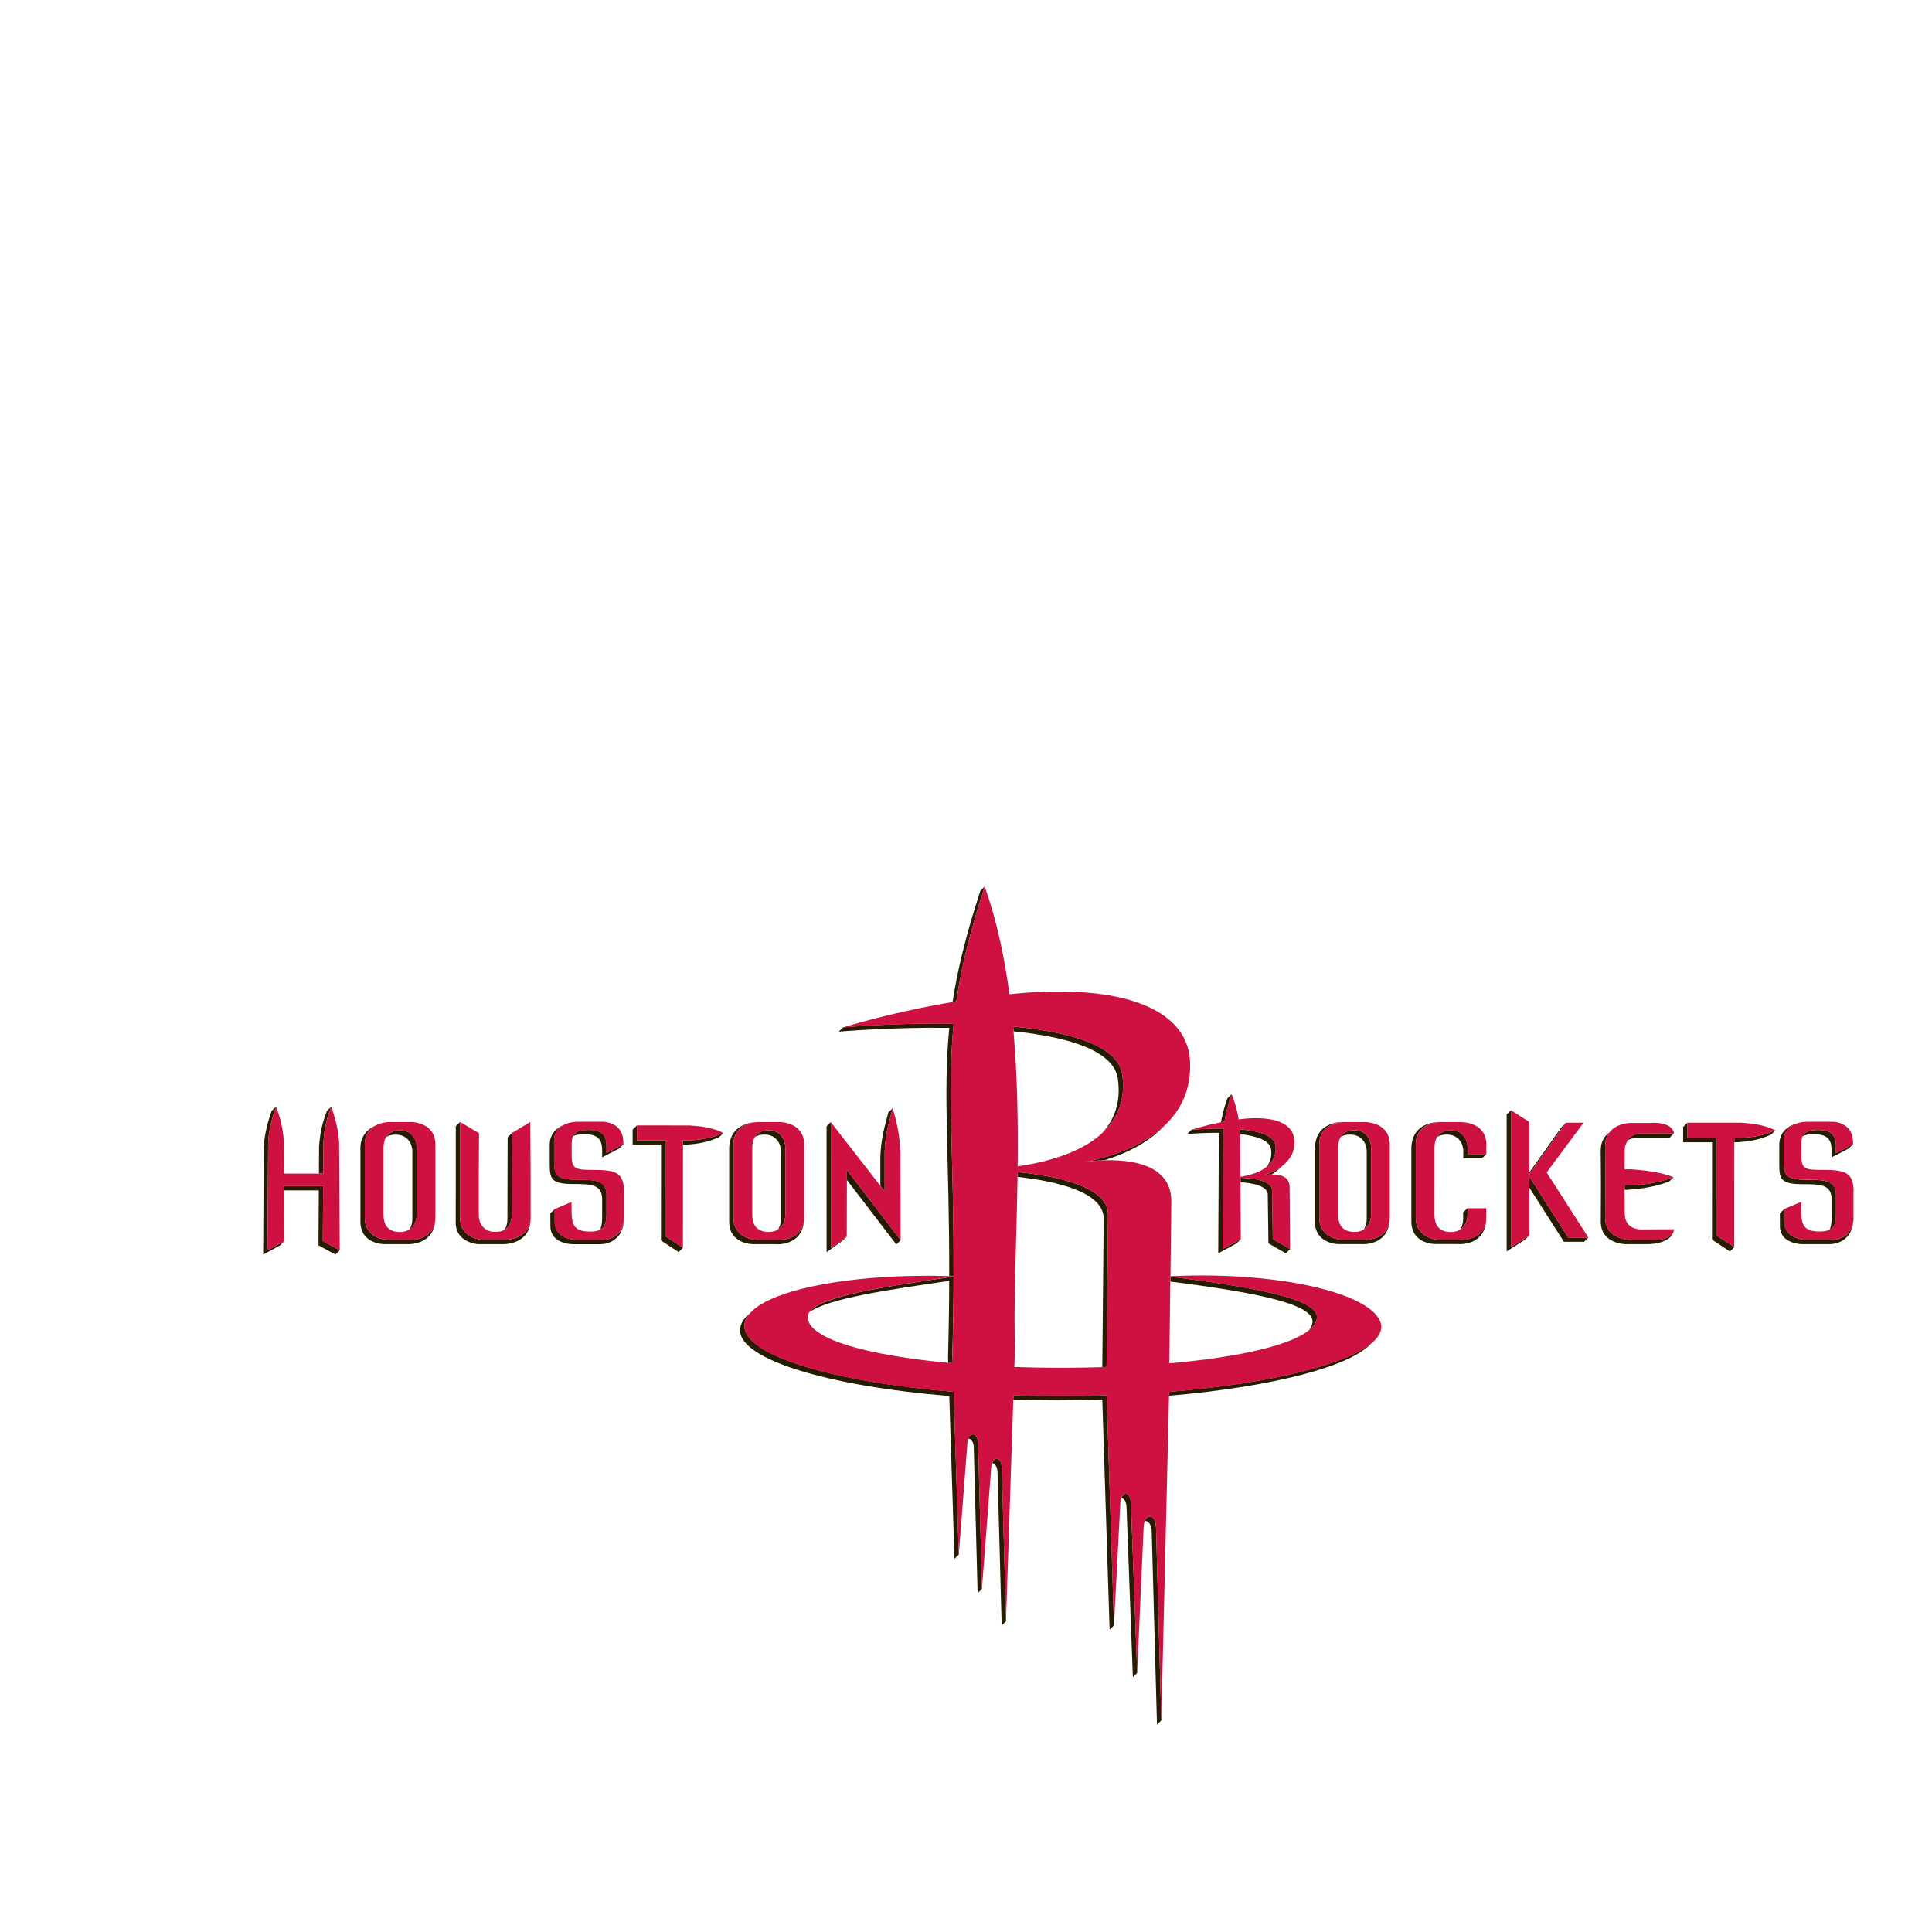 <?xml version="1.0" encoding="UTF-8" standalone="no"?>
<svg
   xmlns:dc="http://purl.org/dc/elements/1.1/"
   xmlns:cc="http://creativecommons.org/ns#"
   xmlns:rdf="http://www.w3.org/1999/02/22-rdf-syntax-ns#"
   xmlns:svg="http://www.w3.org/2000/svg"
   xmlns="http://www.w3.org/2000/svg"
   xmlns:sodipodi="http://sodipodi.sourceforge.net/DTD/sodipodi-0.dtd"
   xmlns:inkscape="http://www.inkscape.org/namespaces/inkscape"
   width="512"
   height="512"
   viewBox="0 0 512 512"
   version="1.1"
   id="svg140"
   sodipodi:docname="houston-rockets.svg"
   inkscape:version="0.92.4 (5da689c313, 2019-01-14)">
  <defs
     id="defs144" />
  <sodipodi:namedview
     pagecolor="#ffffff"
     bordercolor="#666666"
     borderopacity="1"
     objecttolerance="10"
     gridtolerance="10"
     guidetolerance="10"
     inkscape:pageopacity="0"
     inkscape:pageshadow="2"
     inkscape:window-width="640"
     inkscape:window-height="480"
     id="namedview142"
     showgrid="false"
     inkscape:zoom="0.4609375"
     inkscape:cx="256"
     inkscape:cy="256"
     inkscape:window-x="910"
     inkscape:window-y="230"
     inkscape:window-maximized="0"
     inkscape:current-layer="svg140" />
  <title
     id="title2">houston-rockets</title>
  <g
     id="g138"
     transform="matrix(0.84,0,0,0.83,65.83,133.593)"
     style="fill:none;fill-rule:evenodd">
    <path
       d="m 200.723,206.886 c 0.254,-5.285 1.078,-8.543 2.548,-14.038 -0.21,0.247 -0.66,0.684 -1.37,1.362 -1.47,5.5 -2.3,8.773 -2.53,14.04 v 9.367 l 1.37,1.792 -0.01,-12.53"
       id="path4"
       inkscape:connector-curvature="0"
       style="fill:#261c02" />
    <path
       d="m 188.82,215.8 15.586,20.588 1.372,-1.355 -16.946,-22.41 -0.013,3.176"
       id="path6"
       inkscape:connector-curvature="0"
       style="fill:#261c02" />
    <path
       d="m 187.41,235.212 1.364,-1.356 -4.997,3.643 -0.027,-40.19 -1.352,1.36 0.013,40.18 5,-3.65"
       id="path8"
       inkscape:connector-curvature="0"
       style="fill:#261c02" />
    <path
       d="m 166.344,236.307 c 0,0 8.983,0.874 8.983,-8.558 0,7.28 -7.605,7.19 -7.605,7.19 h -7.08 c 0,0 -7.605,0.09 -7.605,-7.19 v -23.24 c 0,-7.2 7.604,-7.2 7.604,-7.2 0,0 -8.96,-0.26 -8.96,8.56 v 23.23 c 0,7.29 7.59,7.192 7.59,7.192 h 7.08"
       id="path10"
       inkscape:connector-curvature="0"
       style="fill:#261c02" />
    <path
       d="m 168.015,206.87 v 21.364 c 0,1.316 -0.34,2.47 -0.927,3.377 0.052,-0.02 0.105,-0.05 0.138,-0.07 0.097,-0.07 0.176,-0.12 0.254,-0.19 v -0.02 c 0.228,-0.15 0.41,-0.34 0.58,-0.54 0.08,-0.08 0.14,-0.15 0.217,-0.24 0.084,-0.09 0.137,-0.18 0.19,-0.27 0.05,-0.1 0.123,-0.19 0.17,-0.285 0.026,-0.04 0.058,-0.08 0.07,-0.142 0.047,-0.103 0.1,-0.195 0.157,-0.286 0,-0.012 0.008,-0.012 0.008,-0.012 0.04,-0.11 0.077,-0.2 0.117,-0.3 v -0.023 c 0.02,-0.04 0.04,-0.104 0.04,-0.15 h 0.01 c 0.01,-0.057 0.02,-0.11 0.05,-0.156 v -0.025 c 0.028,-0.04 0.028,-0.095 0.053,-0.133 v -0.034 c 0.02,-0.04 0.026,-0.103 0.04,-0.163 l 0.006,-0.016 c 0.012,-0.047 0.025,-0.086 0.03,-0.15 0.01,0 0.01,-0.013 0.01,-0.033 0.012,-0.11 0.045,-0.214 0.064,-0.32 V 228 c 0.01,-0.057 0.01,-0.103 0.02,-0.148 0.02,-0.008 0.02,-0.008 0.02,-0.028 v -0.165 c 0,-0.02 0.013,-0.02 0.013,-0.05 0,-0.048 0,-0.08 0.006,-0.14 v -0.03 c 0.005,-0.06 0.01,-0.12 0.01,-0.17 v -0.24 c 0.014,-0.05 0.014,-0.128 0.014,-0.18 V 205.5 c 0,-3.317 -2.06,-5.568 -5.214,-5.568 -0.06,0 -0.124,0 -0.19,0.014 h -0.267 c -0.02,0 -0.067,0 -0.11,0.02 h -0.088 c -0.01,0.007 -0.05,0.007 -0.1,0.013 h -0.08 c -0.025,0 -0.07,0.01 -0.104,0.01 -0.025,0.01 -0.04,0.01 -0.07,0.01 -0.034,0 -0.067,0.02 -0.125,0.02 h -0.065 c -0.03,0.003 -0.077,0.003 -0.13,0.024 -0.02,0 -0.03,0.012 -0.06,0.012 -0.043,0.004 -0.09,0.02 -0.135,0.03 -0.026,0 -0.065,0 -0.08,0.027 -0.037,0 -0.07,0 -0.103,0.01 -0.02,0.016 -0.04,0.016 -0.07,0.02 -0.03,0.016 -0.05,0.016 -0.08,0.035 -0.035,0 -0.06,0.004 -0.076,0.01 -0.03,0.014 -0.06,0.014 -0.08,0.02 -0.043,0.02 -0.06,0.02 -0.09,0.045 -0.005,0 -0.05,0.016 -0.07,0.016 -0.04,0 -0.05,0.014 -0.092,0.03 -0.02,0.01 -0.03,0.02 -0.057,0.02 -0.025,0.023 -0.07,0.043 -0.1,0.05 -0.004,0 -0.023,0.013 -0.05,0.026 -0.063,0.02 -0.116,0.058 -0.174,0.078 -0.02,0 -0.032,0.016 -0.052,0.02 -0.03,0.02 -0.05,0.04 -0.08,0.054 -0.02,0.013 -0.036,0.013 -0.05,0.02 -0.04,0.02 -0.065,0.046 -0.09,0.052 -0.02,0.007 -0.032,0.04 -0.052,0.04 -0.03,0.006 -0.053,0.032 -0.08,0.046 -0.024,0.02 -0.037,0.02 -0.045,0.03 -0.03,0.02 -0.056,0.04 -0.095,0.052 -0.014,0.02 -0.02,0.03 -0.04,0.047 -0.04,0.02 -0.05,0.033 -0.08,0.052 -0.03,0.02 -0.034,0.026 -0.047,0.045 -0.024,0.02 -0.044,0.04 -0.08,0.063 -0.01,0 -0.03,0.014 -0.03,0.02 -0.1,0.08 -0.19,0.17 -0.28,0.254 -0.02,0.006 -0.034,0.02 -0.05,0.025 l -0.064,0.085 c -0.02,0.005 -0.027,0.024 -0.046,0.04 -0.02,0.017 -0.033,0.062 -0.052,0.08 -0.02,0.015 -0.03,0.02 -0.05,0.047 -0.02,0.02 -0.04,0.04 -0.052,0.067 -0.025,0.025 -0.04,0.04 -0.05,0.06 -0.02,0.025 -0.046,0.06 -0.06,0.083 0,0.012 0,0.045 -0.03,0.052 -0.028,0.02 -0.035,0.05 -0.054,0.07 -0.025,0.02 -0.025,0.032 -0.044,0.044 -0.007,0.047 -0.02,0.086 -0.04,0.1 0.843,-0.503 1.856,-0.732 2.987,-0.732 3.15,0 5.21,2.235 5.21,5.56"
       id="path12"
       inkscape:connector-curvature="0"
       style="fill:#261c02" />
    <path
       d="m 310.22,188.372 c -0.47,0.46 -0.887,0.847 -1.365,1.368 -0.9,2.568 -1.567,5.11 -2.037,7.64 0.372,-0.086 0.745,-0.164 1.124,-0.222 0.47,-2.908 1.26,-5.827 2.28,-8.786"
       id="path14"
       inkscape:connector-curvature="0"
       style="fill:#261c02" />
    <path
       d="m 322.98,219.204 c 0.086,-3.24 -6.043,-3.977 -9.987,-4.12 l 0.02,1.435 c 3.827,0.27 8.674,1.17 8.583,4.05 l 0.215,15.46 5.47,3.19 1.38,-1.37 -5.48,-3.18 -0.19,-15.48"
       id="path16"
       inkscape:connector-curvature="0"
       style="fill:#261c02" />
    <path
       d="m 306.305,200.764 c -0.052,0.403 -0.104,0.802 -0.14,1.2 l -0.194,37.262 5.79,-3.187 1.36,-1.37 -5.77,3.18 0.223,-37.26 c 0.013,-0.407 0.077,-0.8 0.118,-1.22 -5.44,-0.06 -10.18,0.402 -10.18,0.402 l -1.356,1.36 c 0,0 4.71,-0.448 10.164,-0.38"
       id="path18"
       inkscape:connector-curvature="0"
       style="fill:#261c02" />
    <path
       d="m 322.823,214.023 c 0.964,-0.515 2.16,-1.553 3.708,-2.985 -2.9,2.47 -6.58,3.33 -6.58,3.33 0,0 1.3,-0.3 2.88,-0.345"
       id="path20"
       inkscape:connector-curvature="0"
       style="fill:#261c02" />
    <path
       d="m 312.908,201.145 c 5.037,0.594 9.354,1.955 9.74,4.92 0.287,2.347 -0.334,4.173 -1.437,5.575 0.04,-0.033 0.07,-0.046 0.1,-0.066 0.11,-0.105 0.21,-0.202 0.33,-0.306 0.08,-0.045 0.16,-0.13 0.25,-0.21 0.098,-0.11 0.183,-0.195 0.287,-0.298 0.09,-0.09 0.15,-0.17 0.23,-0.248 0.09,-0.11 0.187,-0.22 0.26,-0.32 0.07,-0.09 0.14,-0.202 0.2,-0.306 0.078,-0.11 0.156,-0.21 0.235,-0.318 0.06,-0.118 0.123,-0.23 0.183,-0.34 0.06,-0.112 0.105,-0.222 0.17,-0.34 0.06,-0.13 0.11,-0.253 0.164,-0.39 0.044,-0.105 0.083,-0.23 0.116,-0.34 0.06,-0.15 0.098,-0.318 0.138,-0.475 0.027,-0.105 0.068,-0.21 0.08,-0.32 0.054,-0.254 0.094,-0.546 0.133,-0.827 v -0.144 c 0.02,-0.033 0.02,-0.085 0.02,-0.136 v -0.842 c 0,-0.018 0,-0.057 -0.02,-0.09 v -0.19 c -0.014,-0.04 -0.014,-0.064 -0.014,-0.103 v -0.04 c -0.013,-0.04 -0.013,-0.06 -0.024,-0.11 v -0.03 c 0,-0.047 -0.02,-0.086 -0.027,-0.145 -0.4,-3.24 -5.535,-4.587 -11.186,-5.075 0.04,0.33 0.066,0.657 0.08,0.984 l 0.006,0.545"
       id="path22"
       inkscape:connector-curvature="0"
       style="fill:#261c02" />
    <path
       d="m 348.984,199.95 h -0.458 c -0.04,0 -0.066,0.02 -0.118,0.02 -0.014,0 -0.04,0 -0.072,0.005 -0.045,0 -0.064,0 -0.116,0.005 h -0.066 c -0.035,0 -0.085,0.014 -0.105,0.014 -0.03,0.013 -0.06,0.013 -0.09,0.013 -0.03,0 -0.07,0.02 -0.1,0.02 -0.04,0.008 -0.04,0.008 -0.06,0.008 -0.05,0.005 -0.09,0.005 -0.13,0.025 -0.02,0 -0.07,0.013 -0.07,0.013 -0.05,0.007 -0.11,0.014 -0.15,0.025 -0.02,0 -0.06,0.014 -0.08,0.027 -0.047,0 -0.07,0 -0.098,0.013 -0.04,0.013 -0.053,0.013 -0.09,0.02 -0.014,0.012 -0.033,0.032 -0.066,0.032 -0.045,0.007 -0.06,0.007 -0.078,0.033 -0.046,0 -0.074,0.006 -0.098,0.006 -0.02,0.01 -0.05,0.01 -0.087,0.04 -0.016,0 -0.047,0.01 -0.055,0.01 -0.033,0.01 -0.06,0.02 -0.08,0.02 -0.04,0.013 -0.06,0.02 -0.07,0.02 -0.03,0.026 -0.066,0.04 -0.104,0.045 0,0 -0.025,0.013 -0.045,0.013 -0.11,0.064 -0.217,0.115 -0.34,0.18 -0.01,0 -0.02,0 -0.047,0.007 -0.02,0.027 -0.05,0.046 -0.083,0.05 -0.013,0.017 -0.032,0.036 -0.045,0.036 -0.013,0.007 -0.06,0.033 -0.08,0.06 -0.01,0.005 -0.044,0.005 -0.044,0.02 -0.015,0.024 -0.07,0.044 -0.09,0.06 -0.016,0.017 -0.016,0.024 -0.05,0.044 -0.02,0.015 -0.06,0.04 -0.08,0.06 -0.03,0 -0.03,0 -0.043,0.01 -0.028,0.025 -0.06,0.06 -0.106,0.083 -0.137,0.12 -0.28,0.26 -0.425,0.396 0,0.023 -0.012,0.023 -0.012,0.036 -0.02,0.012 -0.046,0.06 -0.078,0.09 -0.006,0.007 -0.013,0.007 -0.013,0.02 -0.04,0.04 -0.06,0.07 -0.074,0.1 -0.03,0.01 -0.03,0.023 -0.045,0.023 -0.01,0.044 -0.04,0.076 -0.06,0.096 0,0.012 0,0.024 -0.01,0.024 l -0.15,0.246 c 0.813,-0.5 1.84,-0.723 2.983,-0.723 3.15,0 5.21,2.24 5.21,5.55 v 21.35 c 0,1.302 -0.324,2.442 -0.92,3.356 0.067,-0.058 0.16,-0.097 0.224,-0.155 0.07,-0.05 0.135,-0.082 0.2,-0.13 0.19,-0.16 0.37,-0.32 0.55,-0.502 l 0.19,-0.253 0.013,-0.02 c 0.064,-0.07 0.13,-0.156 0.18,-0.26 h 0.014 c 0.01,-0.03 0.05,-0.084 0.062,-0.118 0.045,-0.062 0.05,-0.116 0.097,-0.155 0.028,-0.04 0.05,-0.07 0.07,-0.142 0.004,0 0.004,0 0.01,-0.01 0.052,-0.1 0.086,-0.19 0.15,-0.28 v -0.02 c 0.04,-0.1 0.07,-0.2 0.11,-0.3 0,-0.016 0.014,-0.03 0.014,-0.03 0.027,-0.045 0.033,-0.09 0.05,-0.15 v -0.005 c 0.02,-0.04 0.05,-0.105 0.06,-0.164 l 0.014,-0.005 0.02,-0.15 c 0.02,0 0.02,0 0.02,-0.018 0.01,-0.053 0.027,-0.1 0.04,-0.158 0.02,0 0.02,-0.017 0.02,-0.017 0.007,-0.06 0.007,-0.097 0.02,-0.156 v -0.038 c 0.04,-0.114 0.05,-0.22 0.064,-0.316 0.015,-0.017 0.015,-0.045 0.015,-0.05 0,-0.05 0.02,-0.1 0.02,-0.15 v -0.02 c 0.005,-0.05 0.01,-0.117 0.017,-0.16 v -0.04 c 0,-0.055 0.015,-0.1 0.015,-0.14 v -0.045 c 0.007,-0.07 0.007,-0.128 0.007,-0.18 0.01,-0.014 0.01,-0.025 0.01,-0.025 v -21.7 c 0,-3.316 -2.04,-5.55 -5.19,-5.55"
       id="path24"
       inkscape:connector-curvature="0"
       style="fill:#261c02" />
    <path
       d="m 352.517,234.913 h -7.08 c 0,0 -7.592,0.092 -7.592,-7.196 v -23.203 c 0,-7.196 7.59,-7.196 7.59,-7.196 0,0 -8.96,-0.56 -8.96,8.565 v 23.203 c 0,7.3 7.59,7.196 7.59,7.196 h 7.088 c 0,0 8.472,0.743 8.917,-7.835 -0.464,6.395 -7.226,6.466 -7.553,6.466"
       id="path26"
       inkscape:connector-curvature="0"
       style="fill:#261c02" />
    <path
       d="m 382.476,231.502 c 0.086,-0.066 0.17,-0.12 0.242,-0.19 h 0.012 c 0.09,-0.072 0.17,-0.13 0.25,-0.215 0.025,-0.026 0.072,-0.065 0.11,-0.103 0.052,-0.046 0.08,-0.08 0.105,-0.125 0.038,-0.03 0.065,-0.06 0.11,-0.11 h 0.007 c 0.085,-0.09 0.13,-0.16 0.196,-0.25 0.014,0 0.014,-0.03 0.014,-0.03 0.077,-0.07 0.124,-0.16 0.18,-0.237 0,-0.02 0,-0.02 0.022,-0.02 0.013,-0.038 0.034,-0.078 0.072,-0.124 l 0.006,-0.014 c 0.006,-0.054 0.06,-0.1 0.08,-0.126 l 0.005,-0.02 c 0.033,-0.036 0.046,-0.07 0.066,-0.13 l 0.01,-0.02 c 0.042,-0.09 0.087,-0.186 0.14,-0.27 0,-0.01 0,-0.03 0.013,-0.033 l 0.123,-0.28 v -0.033 c 0.01,-0.05 0.02,-0.095 0.05,-0.13 v -0.03 c 0.02,-0.038 0.04,-0.103 0.04,-0.163 v -0.003 c 0.03,-0.05 0.04,-0.096 0.05,-0.15 l 0.008,-0.017 c 0.01,-0.05 0.03,-0.1 0.047,-0.16 0.007,0 0.007,-0.013 0.007,-0.013 0,-0.056 0.014,-0.095 0.02,-0.14 0.02,-0.02 0.02,-0.034 0.02,-0.05 0,-0.05 0.02,-0.09 0.025,-0.16 0,-0.056 0.004,-0.103 0.01,-0.15 v -0.05 c 0.025,-0.054 0.03,-0.1 0.03,-0.145 0,-0.005 0.014,-0.02 0.014,-0.02 0,-0.056 0.016,-0.122 0.016,-0.17 0,-0.024 0.01,-0.04 0.01,-0.04 0,-0.042 0.015,-0.094 0.015,-0.133 v -0.25 c 0,-0.04 0,-0.09 0.015,-0.15 v -2.26 l -1.373,1.37 v 2.04 c 0,1.3 -0.347,2.47 -0.915,3.38 0.034,-0.028 0.08,-0.05 0.12,-0.07 0,-0.015 0.013,-0.015 0.013,-0.015"
       id="path28"
       inkscape:connector-curvature="0"
       style="fill:#261c02" />
    <path
       d="m 384.633,205.5 c 0,-3.317 -2.06,-5.554 -5.2,-5.554 h -0.457 c -0.04,0 -0.067,0.02 -0.11,0.02 -0.022,0 -0.053,0 -0.086,0.007 -0.035,0 -0.054,0 -0.098,0.006 h -0.086 c -0.025,0 -0.065,0.01 -0.09,0.01 -0.02,0.01 -0.053,0.01 -0.086,0.01 -0.04,0 -0.072,0.02 -0.104,0.02 h -0.085 c -0.03,0.003 -0.05,0.003 -0.09,0.003 -0.02,0.02 -0.08,0.033 -0.1,0.04 -0.05,0 -0.07,0.013 -0.122,0.026 -0.026,0 -0.047,0.026 -0.09,0.026 -0.02,0 -0.06,0 -0.08,0.01 -0.026,0.013 -0.052,0.013 -0.08,0.02 -0.025,0.013 -0.05,0.032 -0.08,0.032 -0.036,0.003 -0.063,0.003 -0.102,0.024 -0.012,0 -0.04,0.01 -0.052,0.01 -0.043,0.02 -0.062,0.02 -0.095,0.044 -0.014,0 -0.028,0.01 -0.067,0.01 -0.02,0 -0.064,0.026 -0.097,0.04 0,0 -0.02,0.007 -0.055,0.007 -0.03,0.025 -0.064,0.045 -0.09,0.053 -0.013,0 -0.026,0.014 -0.026,0.014 -0.117,0.064 -0.26,0.11 -0.386,0.175 l -0.01,0.005 c -0.025,0.027 -0.07,0.052 -0.11,0.072 -0.014,0 -0.025,0.02 -0.025,0.02 -0.04,0.004 -0.07,0.03 -0.1,0.063 -0.02,0 -0.03,0 -0.03,0.014 -0.045,0.02 -0.07,0.047 -0.105,0.054 -0.002,0.02 -0.02,0.026 -0.02,0.044 -0.05,0.012 -0.086,0.044 -0.105,0.07 -0.006,0 -0.006,0 -0.027,0.01 -0.195,0.137 -0.37,0.307 -0.55,0.495 h -0.005 c -0.024,0.034 -0.045,0.08 -0.07,0.12 h -0.02 c -0.032,0.044 -0.056,0.076 -0.097,0.116 v 0.015 c -0.03,0.044 -0.06,0.08 -0.082,0.102 v 0.026 c -0.06,0.077 -0.11,0.162 -0.17,0.242 0.836,-0.5 1.848,-0.73 2.985,-0.73 3.16,0 5.206,2.233 5.206,5.544 v 2.04 h 5.93 l 1.377,-1.363 h -5.93 v -2.03"
       id="path30"
       inkscape:connector-curvature="0"
       style="fill:#261c02" />
    <path
       d="m 390.41,229.414 c -0.01,0.06 -0.025,0.098 -0.025,0.124 0,0.012 -0.006,0.026 -0.006,0.026 0,0.032 -0.01,0.066 -0.02,0.104 0,0 0,0.025 -0.02,0.025 0,0.04 0,0.086 -0.02,0.105 0,0.013 0,0.02 -0.027,0.026 0,0.046 -0.02,0.078 -0.02,0.098 -0.005,0.02 -0.005,0.026 -0.005,0.034 -0.007,0.045 -0.007,0.077 -0.027,0.097 v 0.026 l -0.04,0.09 v 0.03 c -0.013,0.02 -0.026,0.06 -0.04,0.09 v 0.04 c -0.01,0.03 -0.026,0.05 -0.033,0.09 0,0.01 0,0.02 -0.004,0.02 -0.014,0.04 -0.034,0.06 -0.034,0.093 -0.027,0.013 -0.027,0.013 -0.027,0.026 -0.008,0.04 -0.02,0.06 -0.02,0.09 l -0.014,0.007 c -0.006,0.034 -0.033,0.074 -0.046,0.113 v 0.018 c -0.014,0.037 -0.025,0.07 -0.04,0.09 v 0.025 c -0.02,0.02 -0.045,0.065 -0.05,0.096 h -0.015 c -0.17,0.4 -0.4,0.743 -0.634,1.062 -0.02,0.034 -0.048,0.06 -0.075,0.09 0,0 0,0.01 -0.005,0.01 0,0.027 -0.03,0.053 -0.05,0.085 -0.02,0.02 -0.045,0.045 -0.06,0.065 v 0.016 c -0.026,0.02 -0.065,0.064 -0.084,0.07 v 0.013 c -0.026,0.018 -0.04,0.045 -0.064,0.07 0,0 0,0.014 -0.014,0.014 -0.014,0.027 -0.04,0.04 -0.07,0.066 -0.016,0.024 -0.04,0.05 -0.07,0.07 v 0.01 c -0.02,0.02 -0.046,0.055 -0.078,0.076 -0.366,0.362 -0.77,0.66 -1.18,0.915 -0.03,0.02 -0.05,0.04 -0.08,0.055 -0.045,0.012 -0.066,0.04 -0.097,0.045 -0.03,0.032 -0.053,0.04 -0.06,0.05 h -0.034 c -0.02,0.026 -0.034,0.034 -0.08,0.054 v 0.01 c -0.02,0.01 -0.052,0.014 -0.08,0.035 -0.442,0.234 -0.906,0.404 -1.35,0.547 -0.027,0.01 -0.04,0.02 -0.067,0.02 -0.03,0.003 -0.066,0.03 -0.08,0.036 h -0.005 c -0.026,0.01 -0.065,0.01 -0.084,0.025 -0.02,0 -0.04,0.004 -0.084,0.02 h -0.008 c -0.02,0.01 -0.03,0.01 -0.066,0.016 -0.024,0 -0.056,0 -0.08,0.02 -0.348,0.098 -0.656,0.158 -0.944,0.19 h -0.01 c -0.01,0 -0.027,0.014 -0.053,0.014 -0.014,0.03 -0.06,0.03 -0.072,0.03 -0.025,0.005 -0.04,0.005 -0.05,0.005 h -0.013 c -0.028,0 -0.048,0 -0.067,0.014 -0.016,0 -0.036,0 -0.055,0.013 h -0.13 c -0.008,0.01 -0.02,0.01 -0.06,0.01 h -0.06 c -0.006,0 -0.006,0.004 -0.046,0.004 h -0.03 c -0.12,0.025 -0.236,0.025 -0.33,0.025 -0.02,0.02 -0.03,0.02 -0.04,0.02 h -0.11 c -0.01,0 -0.01,0 -0.01,0.012 h -7.28 c 0,0 -7.597,0.084 -7.597,-7.196 v -23.2 c 0,-7.198 7.6,-7.198 7.6,-7.198 0,0 -8.98,-0.492 -8.98,8.567 v 23.2 c 0,7.294 7.625,7.195 7.625,7.195 h 7.054 c 0,0 8.315,0.822 8.93,-7.573 -0.03,0.256 -0.068,0.478 -0.11,0.706"
       id="path32"
       inkscape:connector-curvature="0"
       style="fill:#261c02" />
    <path
       d="m 499.023,231.597 c 0.085,-0.053 0.184,-0.1 0.288,-0.163 v -0.013 c 0.1,-0.06 0.17,-0.11 0.26,-0.19 l 0.01,-0.01 c 0.06,-0.05 0.13,-0.12 0.21,-0.22 h 0.01 c 0.06,-0.07 0.13,-0.14 0.19,-0.24 0,-0.003 0,-0.008 0.01,-0.008 l 0.19,-0.26 v -0.01 c 0.057,-0.096 0.09,-0.195 0.13,-0.292 0,0 0.02,-0.007 0.02,-0.02 0.044,-0.09 0.077,-0.18 0.136,-0.285 v -0.03 c 0.033,-0.105 0.06,-0.21 0.093,-0.327 v -0.02 c 0.035,-0.09 0.08,-0.225 0.1,-0.343 v -0.02 c 0.014,-0.12 0.03,-0.25 0.073,-0.386 0,0 0.006,0 0.006,-0.01 0.012,-0.145 0.032,-0.275 0.045,-0.4 v -0.032 c 0.02,-0.136 0.027,-0.272 0.055,-0.416 v -0.03 c 0,-0.16 0,-0.287 0.01,-0.444 v -0.032 c 0.006,-0.15 0.006,-0.303 0.006,-0.46 v -0.04 c 0,-0.15 0,-0.31 0.013,-0.47 v -5.72 c 0,-4.823 -3.435,-4.96 -9.02,-4.96 -7.29,0 -7.507,-1.664 -7.507,-6.794 v -5.73 c 0,-0.084 0.02,-0.15 0.02,-0.228 v -0.07 c 0,-0.06 0,-0.107 0.015,-0.16 0,-0.033 0.003,-0.07 0.003,-0.083 v -0.136 c 0,-0.026 0.01,-0.058 0.01,-0.084 0.015,-0.04 0.015,-0.08 0.036,-0.13 v -0.09 c 0.01,-0.045 0.01,-0.08 0.025,-0.11 0.005,-0.027 0.005,-0.053 0.013,-0.09 0,-0.035 0.013,-0.07 0.013,-0.106 0.01,-0.04 0.01,-0.07 0.02,-0.09 0.005,-0.04 0.01,-0.07 0.01,-0.085 0,-0.05 0.01,-0.08 0.03,-0.12 0.01,-0.03 0.01,-0.04 0.01,-0.08 0.02,-0.02 0.04,-0.08 0.04,-0.11 0,-0.008 0.018,-0.04 0.03,-0.048 0.04,-0.14 0.09,-0.284 0.124,-0.42 0.02,-0.006 0.02,-0.02 0.02,-0.027 0.045,-0.05 0.052,-0.084 0.072,-0.142 0,0 0.008,-0.012 0.008,-0.024 0.027,-0.04 0.047,-0.07 0.054,-0.106 0.02,-0.03 0.03,-0.04 0.046,-0.045 0.007,-0.054 0.02,-0.086 0.04,-0.125 0.02,-0.005 0.02,-0.02 0.02,-0.032 0.03,-0.047 0.05,-0.087 0.063,-0.12 0,-0.02 0.02,-0.026 0.02,-0.04 0.02,-0.025 0.043,-0.064 0.08,-0.103 v -0.01 c 0.232,-0.38 0.5,-0.684 0.8,-0.98 0.046,-0.03 0.072,-0.07 0.11,-0.1 h 0.013 c 0.04,-0.04 0.06,-0.06 0.11,-0.094 v -0.013 c 0.22,-0.17 0.456,-0.35 0.717,-0.506 0,-0.006 0.007,-0.006 0.013,-0.006 0.037,-0.03 0.07,-0.044 0.1,-0.06 0.016,-0.01 0.03,-0.01 0.055,-0.02 0.02,-0.023 0.05,-0.042 0.086,-0.06 0.013,0 0.04,-0.003 0.054,-0.02 0.01,-0.01 0.047,-0.03 0.064,-0.05 0.03,0 0.06,-0.02 0.08,-0.03 0.012,0 0.03,-0.028 0.06,-0.028 l 0.083,-0.043 c 0.02,0 0.044,-0.01 0.05,-0.03 0.04,-0.01 0.07,-0.03 0.11,-0.053 h 0.025 c 0.24,-0.123 0.51,-0.216 0.743,-0.3 0.055,-0.02 0.1,-0.04 0.17,-0.066 0.25,-0.06 0.46,-0.14 0.66,-0.195 0.075,-0.005 0.13,-0.032 0.193,-0.04 0.158,-0.03 0.3,-0.07 0.465,-0.102 0.07,-0.004 0.15,-0.01 0.235,-0.04 0.142,-0.03 0.28,-0.036 0.423,-0.055 0.02,-0.014 0.064,-0.014 0.09,-0.014 -2.137,0.236 -7.71,1.42 -7.71,7.295 v 5.75 c 0,5.114 0.21,6.79 7.505,6.79 5.58,0 9.02,0.123 9.02,4.94 v 5.424 c 0,1.804 -0.162,3.21 -0.632,4.204 0.04,-0.026 0.09,-0.04 0.15,-0.072 l 0.006,-0.014"
       id="path34"
       inkscape:connector-curvature="0"
       style="fill:#261c02" />
    <path
       d="m 500.88,205.25 c -0.013,-2.97 -0.64,-5.41 -5.553,-5.41 h -0.587 c -0.014,0.014 -0.033,0.014 -0.046,0.014 h -0.157 c -0.027,0.014 -0.046,0.014 -0.085,0.014 h -0.19 c -0.046,0.013 -0.066,0.013 -0.112,0.032 h -0.26 c -0.02,0 -0.04,0 -0.066,0.013 -0.012,0 -0.05,0 -0.058,0.02 h -0.183 c -0.02,0.02 -0.04,0.02 -0.078,0.02 h -0.046 c -0.03,0.012 -0.07,0.012 -0.09,0.02 h -0.04 c -0.03,0.006 -0.07,0.006 -0.1,0.006 -0.01,0.01 -0.01,0.01 -0.05,0.01 -0.01,0.01 -0.05,0.01 -0.068,0.01 -0.014,0 -0.014,0.02 -0.04,0.02 h -0.07 l -0.034,0.002 h -0.064 c -0.03,0.02 -0.04,0.02 -0.04,0.02 -0.04,0.014 -0.048,0.014 -0.067,0.02 h -0.044 c -0.02,0.013 -0.048,0.013 -0.067,0.026 h -0.027 c -0.03,0.026 -0.07,0.026 -0.076,0.026 -0.03,0 -0.037,0.013 -0.04,0.013 -0.04,0.013 -0.06,0.013 -0.087,0.02 0,0 -0.02,0 -0.03,0.013 -0.012,0.02 -0.032,0.02 -0.05,0.02 -0.02,0 -0.034,0.005 -0.04,0.005 -0.027,0.004 -0.047,0.023 -0.053,0.023 h -0.046 c -0.02,0 -0.02,0 -0.052,0.02 -0.012,0 -0.024,0 -0.04,0.03 0,0 -0.03,0 -0.04,0.015 h -0.037 c -0.036,0 -0.048,0.013 -0.048,0.025 -0.014,0 -0.014,0 -0.034,0.013 -0.028,0.008 -0.05,0.008 -0.08,0.027 0,0.004 -0.01,0.004 -0.026,0.024 -0.02,0 -0.04,0.006 -0.06,0.02 -0.02,0 -0.038,0 -0.038,0.01 0,0.016 -0.015,0.016 -0.054,0.016 -0.006,0.007 -0.006,0.027 -0.027,0.027 0,0.012 -0.03,0.012 -0.04,0.02 -0.005,0 -0.005,0 -0.023,0.012 -0.013,0.01 -0.033,0.01 -0.045,0.02 -0.01,0 -0.02,0.003 -0.026,0.022 -0.027,0 -0.04,0 -0.05,0.015 0,0.004 -0.017,0.004 -0.036,0.02 -0.01,0 -0.02,0.01 -0.025,0.016 -0.006,0 -0.02,0.02 -0.033,0.02 -0.01,0.01 -0.04,0.034 -0.063,0.034 -0.016,0.006 -0.016,0.006 -0.016,0.02 -0.028,0.017 -0.028,0.017 -0.06,0.025 0,0.02 -0.027,0.027 -0.027,0.027 0,0 -0.02,0.014 -0.02,0.027 -0.015,0.007 -0.023,0.007 -0.035,0.02 0,0.02 -0.035,0.02 -0.035,0.02 -0.01,0.02 -0.03,0.02 -0.03,0.02 0,0.013 0,0.013 -0.014,0.033 -0.008,0 -0.027,0.002 -0.033,0.022 -0.012,0 -0.024,0.015 -0.04,0.02 l -0.03,0.027 c 0,0 -0.006,0.006 -0.013,0.026 -0.013,0 -0.04,0.004 -0.04,0.023 -0.012,0.004 -0.024,0.024 -0.045,0.04 -0.007,0 -0.007,0 -0.007,0.01 -0.005,0.013 -0.016,0.026 -0.03,0.04 -0.013,0.005 -0.032,0.02 -0.04,0.02 0,0.005 -0.02,0.005 -0.02,0.02 -0.02,0.02 -0.02,0.03 -0.02,0.03 -0.02,0.014 -0.02,0.014 -0.024,0.035 -0.01,0.004 -0.02,0.004 -0.02,0.024 -0.02,0.004 -0.02,0.004 -0.04,0.03 0,0 -0.01,0.006 -0.024,0.02 0,0 -0.008,0.012 -0.008,0.026 -0.02,0.006 -0.03,0.025 -0.03,0.025 -0.007,0.02 -0.02,0.02 -0.02,0.04 -0.005,0 -0.005,0.014 -0.013,0.014 -0.033,0.02 -0.033,0.03 -0.05,0.058 v 0.01 c 0,0.01 -0.02,0.04 -0.026,0.04 0,0.006 -0.027,0.02 -0.027,0.025 -0.01,0.014 -0.01,0.04 -0.036,0.04 0,0.02 -0.003,0.032 -0.003,0.032 0,0.005 0,0.02 -0.02,0.03 0,0.005 -0.013,0.005 -0.013,0.02 -0.015,0.02 -0.026,0.02 -0.026,0.03 0,0.01 -0.01,0.025 -0.01,0.025 -0.02,0.025 -0.026,0.025 -0.026,0.044 0,0.015 0,0.027 -0.01,0.027 -0.01,0.005 -0.01,0.04 -0.02,0.04 -0.02,0.012 -0.02,0.02 -0.02,0.02 0,0.025 -0.024,0.052 -0.024,0.07 0.814,-0.41 1.96,-0.64 3.616,-0.64 4.92,0 5.547,2.44 5.573,5.41 l -0.028,1.996 5.353,-2.802 1.363,-1.373 -5.36,2.798 0.014,-1.974"
       id="path36"
       inkscape:connector-curvature="0"
       style="fill:#261c02" />
    <path
       d="m 435.42,202.572 c -0.013,0.02 -0.013,0.033 -0.04,0.04 v 0.024 c -0.064,0.072 -0.117,0.19 -0.182,0.32 -0.008,0.02 -0.033,0.04 -0.033,0.052 -0.02,0.053 -0.027,0.066 -0.04,0.09 1.503,-0.846 3.21,-0.805 3.21,-0.805 l 10.065,-0.014 c 0.843,-0.92 1.38,-1.39 1.38,-1.39 l -10.074,0.02 c 0,0 -2.647,-0.118 -4.286,1.65"
       id="path38"
       inkscape:connector-curvature="0"
       style="fill:#261c02" />
    <path
       d="m 442.227,234.92 h -6.18 c 0,0 -8.05,0.08 -8.015,-7.242 l 0.052,-12.026 -0.052,-10.605 c 0,-1.9 0.516,-3.33 1.286,-4.38 -1.476,1.096 -2.68,2.862 -2.68,5.75 l 0.074,10.598 -0.052,12.02 c -0.04,7.34 8.015,7.26 8.015,7.26 h 6.18 c 0,0 8.31,0.35 8.93,-4.778 -0.685,4.12 -7.558,3.402 -7.558,3.402"
       id="path40"
       inkscape:connector-curvature="0"
       style="fill:#261c02" />
    <path
       d="m 434.182,217.556 v 1.36 l 0.654,0.022 c 4.533,-0.295 8.727,-0.888 13.43,-2.654 0.608,-0.593 0.75,-0.775 1.37,-1.37 -4.707,1.754 -8.882,2.354 -13.415,2.648 l -2.03,-0.006"
       id="path42"
       inkscape:connector-curvature="0"
       style="fill:#261c02" />
    <path
       d="m 468.785,202.367 v 1.383 h 0.71 c 4.6,-0.248 7.546,-0.966 10.884,-2.438 0.51,-0.488 0.87,-0.847 1.39,-1.38 -3.36,1.483 -6.31,2.19 -10.9,2.435 h -2.09"
       id="path44"
       inkscape:connector-curvature="0"
       style="fill:#261c02" />
    <path
       d="m 463.14,202.367 h -9.122 v -4.874 l -1.377,1.37 v 4.887 h 9.13 l -0.02,31.09 5.66,3.78 1.37,-1.375 -5.66,-3.78 0.034,-31.098"
       id="path46"
       inkscape:connector-curvature="0"
       style="fill:#261c02" />
    <path
       d="m 398.322,193.533 -1.358,1.363 v 43.69 l 5.782,-3.73 1.37,-1.355 -5.794,3.73 v -43.69"
       id="path48"
       inkscape:connector-curvature="0"
       style="fill:#261c02" />
    <path
       d="m 404.116,214.71 v 3.534 l 10.915,17.29 h 6.33 l 1.37,-1.367 h -6.33 l -12.28,-19.457"
       id="path50"
       inkscape:connector-curvature="0"
       style="fill:#261c02" />
    <path
       d="m 415.725,197.5 -1.397,1.362 -10.21,14.535 v 0.58 l 11.607,-16.478"
       id="path52"
       inkscape:connector-curvature="0"
       style="fill:#261c02" />
    <path
       d="M 51.398,234.94 H 44.31 c 0,0 -7.598,0.097 -7.598,-7.198 V 204.5 c 0,-3.403 1.712,-5.188 3.49,-6.14 -2.4,1.082 -4.966,3.24 -4.862,7.503 v 23.242 c 0,7.3 7.604,7.19 7.604,7.19 h 7.088 c 0,0 8.427,0.572 8.944,-7.717 0.02,-0.274 0.02,-0.55 0.02,-0.836 0,7.295 -7.598,7.197 -7.598,7.197"
       id="path54"
       inkscape:connector-curvature="0"
       style="fill:#261c02" />
    <path
       d="m 47.864,199.93 h -0.256 c -0.038,0 -0.098,0 -0.13,0.02 h -0.19 c -0.02,0 -0.045,0 -0.084,0.02 -0.027,0 -0.066,0 -0.1,0.007 -0.032,0 -0.045,0 -0.07,0.006 h -0.11 c -0.02,0 -0.047,0.01 -0.093,0.01 -0.01,0.015 -0.04,0.015 -0.08,0.015 -0.02,0.02 -0.04,0.02 -0.08,0.027 -0.03,0 -0.06,0 -0.1,0.005 -0.04,0 -0.07,0.02 -0.12,0.028 -0.03,0.006 -0.063,0.006 -0.11,0.02 -0.02,0 -0.044,0.01 -0.09,0.024 -0.014,0.014 -0.06,0.014 -0.072,0.014 -0.04,0.012 -0.072,0.025 -0.09,0.025 -0.022,0.01 -0.047,0.01 -0.08,0.02 -0.02,0.03 -0.066,0.03 -0.09,0.04 -0.02,0.02 -0.053,0.02 -0.053,0.02 -0.053,0.01 -0.066,0.03 -0.112,0.03 -0.01,0.03 -0.024,0.03 -0.05,0.04 -0.032,0 -0.072,0.016 -0.092,0.028 -0.03,0 -0.043,0.014 -0.05,0.014 -0.026,0.004 -0.08,0.023 -0.11,0.044 -0.01,0 -0.013,0.007 -0.013,0.007 -0.18,0.08 -0.344,0.17 -0.514,0.255 l -0.034,0.013 c -0.024,0.03 -0.07,0.056 -0.1,0.08 -0.01,0 -0.01,0.007 -0.01,0.007 -0.05,0.034 -0.084,0.06 -0.116,0.073 0,0 -0.004,0.02 -0.024,0.02 -0.033,0.026 -0.08,0.046 -0.11,0.07 0,0 -0.02,0 -0.02,0.02 -0.216,0.18 -0.45,0.37 -0.648,0.61 -0.028,0.04 -0.067,0.08 -0.087,0.12 -0.105,0.125 -0.184,0.254 -0.26,0.386 0.83,-0.498 1.846,-0.733 2.983,-0.733 3.17,0 5.22,2.25 5.22,5.56 v 21.36 c 0,1.314 -0.345,2.49 -0.94,3.373 0.046,-0.027 0.098,-0.034 0.124,-0.06 0,0 0.01,-0.02 0.02,-0.02 0.09,-0.05 0.17,-0.123 0.255,-0.175 0,-0.02 0,-0.02 0.02,-0.02 0.024,-0.025 0.07,-0.052 0.09,-0.085 h 0.02 c 0.026,-0.04 0.07,-0.08 0.11,-0.11 h 0.01 c 0.03,-0.04 0.054,-0.074 0.1,-0.107 0,0 0.014,0 0.014,-0.006 0.027,-0.035 0.066,-0.08 0.106,-0.118 v -0.01 c 0.045,-0.02 0.07,-0.053 0.11,-0.09 0,-0.015 0.014,-0.015 0.014,-0.02 0.062,-0.068 0.12,-0.158 0.192,-0.238 0,0 0.01,-0.01 0.01,-0.026 0.033,-0.035 0.053,-0.068 0.097,-0.11 0,-0.01 0,-0.01 0.01,-0.01 0.02,-0.03 0.03,-0.085 0.073,-0.13 v -0.013 c 0.032,-0.04 0.05,-0.08 0.08,-0.105 0.02,-0.007 0.02,-0.02 0.02,-0.034 0.04,-0.04 0.04,-0.088 0.075,-0.14 v -0.008 c 0.024,-0.032 0.05,-0.076 0.07,-0.13 0,0 0,-0.012 0.013,-0.026 0.03,-0.083 0.09,-0.17 0.13,-0.26 0.007,-0.02 0.007,-0.025 0.027,-0.046 l 0.043,-0.11 c 0,-0.01 0.006,-0.02 0.006,-0.02 0.013,-0.05 0.033,-0.096 0.046,-0.142 0,-0.014 0,-0.026 0.02,-0.04 0.027,-0.04 0.027,-0.085 0.04,-0.13 0.007,0 0.007,-0.007 0.007,-0.034 0.02,-0.033 0.044,-0.098 0.064,-0.144 0,-0.016 0,-0.036 0.007,-0.036 0,-0.04 0.026,-0.085 0.026,-0.11 0.013,-0.012 0.013,-0.04 0.013,-0.04 0.02,-0.052 0.04,-0.117 0.05,-0.17 v -0.005 c 0.01,-0.04 0.03,-0.1 0.03,-0.15 v -0.036 c 0.02,-0.057 0.025,-0.103 0.04,-0.15 v -0.012 c 0.01,-0.057 0.024,-0.103 0.024,-0.162 0,-0.005 0.022,-0.023 0.022,-0.05 0,-0.03 0.005,-0.09 0.02,-0.136 v -0.04 c 0,-0.027 0,-0.106 0.02,-0.156 v -0.05 c 0,-0.045 0,-0.077 0.004,-0.123 v -0.05 c 0.02,-0.05 0.02,-0.115 0.02,-0.18 0.014,-0.007 0.014,-0.007 0.014,-0.014 v -21.73 c 0,-3.32 -2.07,-5.56 -5.205,-5.56"
       id="path56"
       inkscape:connector-curvature="0"
       style="fill:#261c02" />
    <path
       d="m 83.092,226.85 0.038,-11.74 0.026,-14.307 -1.372,1.382 -0.04,14.293 -0.024,11.727 c 0,1.55 -0.38,2.66 -0.863,3.46 1.124,-0.684 2.235,-2.067 2.235,-4.816"
       id="path58"
       inkscape:connector-curvature="0"
       style="fill:#261c02" />
    <path
       d="m 112.98,205.233 c -0.014,-2.98 -0.647,-5.417 -5.567,-5.417 h -0.516 c -0.02,0 -0.045,0 -0.078,0.013 h -0.14 c -0.02,0 -0.04,0.01 -0.07,0.01 h -0.24 c -0.02,0 -0.03,0.01 -0.05,0.01 -0.038,0 -0.08,0 -0.1,0.01 h -0.2 c -0.02,0.01 -0.046,0.01 -0.08,0.01 -0.005,0.02 -0.024,0.02 -0.045,0.02 h -0.125 c -0.024,0 -0.037,0 -0.057,0.01 h -0.066 c -0.008,0.02 -0.04,0.02 -0.067,0.02 h -0.04 c -0.02,0 -0.05,0 -0.065,0.01 -0.04,0 -0.084,0 -0.11,0.02 h -0.05 c -0.02,0.008 -0.04,0.008 -0.047,0.014 h -0.057 c -0.02,0 -0.044,0.012 -0.06,0.012 -0.01,0.01 -0.023,0.01 -0.05,0.01 -0.02,0 -0.043,0 -0.062,0.02 -0.012,0 -0.025,0.01 -0.04,0.01 -0.02,0 -0.043,0 -0.06,0.002 h -0.03 c -0.03,0 -0.05,0.02 -0.06,0.02 l -0.04,0.02 h -0.082 c 0,0.01 -0.006,0.01 -0.012,0.01 -0.046,0.014 -0.092,0.04 -0.137,0.04 0,0 -0.02,0 -0.02,0.013 -0.023,0 -0.04,0.01 -0.06,0.01 -0.015,0 -0.02,0.008 -0.034,0.008 -0.01,0.016 -0.043,0.016 -0.06,0.035 h -0.03 c -0.02,0.007 -0.032,0.014 -0.04,0.028 h -0.05 c -0.007,0.006 -0.026,0.006 -0.045,0.006 -0.008,0.02 -0.027,0.02 -0.027,0.02 -0.034,0 -0.047,0.026 -0.053,0.026 -0.013,0.015 -0.02,0.015 -0.026,0.015 -0.01,0 -0.04,0 -0.064,0.012 -0.07,0.032 -0.15,0.057 -0.215,0.097 h -0.004 c -0.012,0.017 -0.025,0.03 -0.058,0.03 -0.014,0.008 -0.014,0.008 -0.014,0.027 l -0.05,0.02 h -0.02 c -0.01,0.01 -0.036,0.02 -0.05,0.02 -0.006,0.01 -0.013,0.02 -0.02,0.02 -0.02,0.02 -0.032,0.02 -0.045,0.03 -0.006,0.01 -0.02,0.01 -0.02,0.01 -0.025,0.01 -0.03,0.022 -0.05,0.022 -0.058,0.05 -0.11,0.08 -0.17,0.122 l -0.01,0.005 c -0.014,0.012 -0.034,0.024 -0.047,0.03 0,0 -0.013,0 -0.02,0.013 0,0.015 -0.01,0.02 -0.04,0.02 0,0.02 -0.01,0.02 -0.01,0.02 -0.014,0.014 -0.02,0.014 -0.034,0.033 0,0.004 -0.02,0.004 -0.02,0.022 -0.03,0 -0.04,0.015 -0.04,0.02 -0.008,0 -0.008,0.015 -0.028,0.015 -0.007,0.01 -0.026,0.02 -0.026,0.04 v 0.008 c -0.04,0.026 -0.073,0.06 -0.1,0.084 l -0.033,0.033 c 0,0.01 -0.02,0.01 -0.02,0.01 -0.01,0.008 -0.02,0.02 -0.02,0.04 l -0.02,0.02 -0.04,0.03 -0.02,0.02 c -0.01,0.008 -0.01,0.035 -0.02,0.035 -0.02,0.008 -0.02,0.008 -0.023,0.02 -0.006,0.015 -0.006,0.027 -0.006,0.034 -0.02,0 -0.02,0.02 -0.02,0.03 -0.005,0.008 -0.025,0.015 -0.04,0.027 0,0 -0.013,0.02 -0.025,0.027 0,0.014 -0.008,0.027 -0.02,0.053 -0.02,0.007 -0.02,0.013 -0.026,0.03 -0.01,0.015 -0.02,0.015 -0.02,0.02 0,0.014 -0.026,0.02 -0.026,0.03 -0.012,0.03 -0.012,0.03 -0.025,0.03 v 0.04 c -0.014,0.015 -0.014,0.027 -0.026,0.027 -0.013,0 -0.013,0.034 -0.02,0.04 0,0 -0.006,0.012 -0.006,0.026 -0.015,0.015 -0.02,0.027 -0.02,0.04 -0.014,0 -0.014,0.006 -0.034,0.02 0,0.027 -0.006,0.033 -0.006,0.033 l -0.013,0.03 c -0.007,0.022 -0.015,0.047 -0.028,0.074 0.8,-0.425 1.95,-0.627 3.61,-0.627 4.925,0 5.552,2.418 5.585,5.403 l -0.034,1.98 5.36,-2.798 1.38,-1.36 -5.354,2.78 0.013,-1.97"
       id="path60"
       inkscape:connector-curvature="0"
       style="fill:#261c02" />
    <path
       d="m 111.39,231.438 c 0.085,-0.07 0.176,-0.13 0.255,-0.203 0.078,-0.077 0.157,-0.15 0.242,-0.22 0.066,-0.092 0.124,-0.17 0.19,-0.255 0.058,-0.09 0.13,-0.188 0.196,-0.274 v -0.007 c 0.046,-0.1 0.084,-0.19 0.13,-0.3 0.05,-0.11 0.098,-0.21 0.138,-0.31 v -0.02 c 0.05,-0.11 0.1,-0.22 0.11,-0.33 v -0.02 c 0.03,-0.11 0.07,-0.23 0.09,-0.37 v -0.014 c 0.04,-0.123 0.06,-0.24 0.07,-0.37 v -0.015 c 0.05,-0.143 0.06,-0.26 0.07,-0.41 v -0.025 c 0.02,-0.125 0.027,-0.268 0.03,-0.425 v -0.033 c 0.01,-0.136 0.04,-0.285 0.05,-0.436 v -0.025 c 0,-0.165 0.006,-0.32 0.02,-0.47 v -6.226 c 0,-4.83 -3.443,-4.96 -9.036,-4.96 -7.3,0 -7.504,-1.69 -7.504,-6.806 v -5.75 c 0,-2.61 1.38,-4.08 2.913,-4.91 -2.138,0.978 -4.29,2.823 -4.29,6.264 v 5.76 c 0,5.12 0.212,6.813 7.523,6.813 5.584,0 9.014,0.124 9.014,4.954 v 5.423 c 0,1.825 -0.15,3.226 -0.636,4.204 0.15,-0.07 0.3,-0.15 0.437,-0.246"
       id="path62"
       inkscape:connector-curvature="0"
       style="fill:#261c02" />
    <path
       d="m 137.1,203.157 v 1.376 h 0.68 c 4.52,-0.234 7.428,-0.932 10.713,-2.398 0.726,-0.706 0.85,-0.85 1.372,-1.363 -3.285,1.446 -6.187,2.158 -10.707,2.385 H 137.1"
       id="path64"
       inkscape:connector-curvature="0"
       style="fill:#261c02" />
    <path
       d="m 131.55,203.157 h -8.968 v -4.785 l -1.366,1.363 v 4.798 h 8.975 l -0.03,30.595 5.58,3.688 1.36,-1.37 -5.56,-3.706 0.02,-30.583"
       id="path66"
       inkscape:connector-curvature="0"
       style="fill:#261c02" />
    <path
       d="M 23.59,217.753 H 11.27 l 0.012,1.362 h 10.93 l -0.11,17.56 5.36,2.94 1.367,-1.376 -5.35,-2.94 0.1,-17.56"
       id="path68"
       inkscape:connector-curvature="0"
       style="fill:#261c02" />
    <path
       d="m 23.672,203.71 c 0.275,-4.125 0.968,-7.494 2.483,-11.333 -0.58,0.61 -0.79,0.834 -1.378,1.375 -1.497,3.82 -2.196,7.195 -2.484,11.328 l -0.052,8.682 h 1.37 l 0.07,-10.05"
       id="path70"
       inkscape:connector-curvature="0"
       style="fill:#261c02" />
    <path
       d="m 6.232,203.71 c 0.207,-3.675 1.136,-7.488 2.475,-11.333 -0.536,0.547 -0.804,0.762 -1.372,1.375 -1.34,3.832 -2.267,7.646 -2.482,11.328 l -0.196,34.538 5.336,-2.94 1.385,-1.368 -5.356,2.926 0.21,-34.525"
       id="path72"
       inkscape:connector-curvature="0"
       style="fill:#261c02" />
    <path
       d="m 286.31,326.418 v -0.064 c 0,-0.033 -0.01,-0.07 -0.01,-0.105 0,-0.02 0,-0.06 -0.008,-0.07 V 326 c -0.014,-0.025 -0.014,-0.064 -0.02,-0.097 v -0.072 c -0.013,-0.03 -0.013,-0.07 -0.032,-0.08 0,-0.02 -0.007,-0.04 -0.007,-0.07 v -0.11 c 0,-0.01 0,-0.02 -0.02,-0.04 -0.007,-0.05 -0.02,-0.104 -0.04,-0.156 v -0.025 c -0.005,-0.026 -0.005,-0.078 -0.025,-0.11 v -0.046 c -0.013,-0.03 -0.033,-0.058 -0.033,-0.085 0,-0.026 0,-0.047 -0.014,-0.067 -0.01,-0.02 -0.01,-0.054 -0.02,-0.08 0,-0.013 -0.01,-0.032 -0.01,-0.06 -0.02,-0.02 -0.04,-0.04 -0.04,-0.064 0,-0.01 0,-0.038 -0.02,-0.065 0,-0.016 0,-0.04 -0.02,-0.05 -0.01,-0.032 -0.01,-0.05 -0.02,-0.06 -0.01,-0.02 -0.03,-0.043 -0.03,-0.083 -0.02,-0.01 -0.02,-0.027 -0.02,-0.03 -0.01,-0.04 -0.02,-0.075 -0.05,-0.11 0,-0.025 0,-0.037 -0.01,-0.05 -0.01,-0.01 -0.023,-0.035 -0.03,-0.07 -0.013,-0.01 -0.013,-0.023 -0.02,-0.05 -0.013,-0.013 -0.013,-0.02 -0.025,-0.05 -0.033,-0.015 -0.033,-0.02 -0.047,-0.04 0,-0.014 -0.02,-0.04 -0.024,-0.05 0,-0.01 -0.007,-0.036 -0.027,-0.04 -0.01,-0.03 -0.023,-0.03 -0.04,-0.053 0,-0.016 -0.01,-0.03 -0.02,-0.054 -0.008,-0.008 -0.02,-0.02 -0.02,-0.034 -0.014,-0.02 -0.02,-0.03 -0.047,-0.046 0,-0.007 -0.01,-0.03 -0.025,-0.04 -0.054,-0.052 -0.1,-0.104 -0.145,-0.15 -0.013,-0.005 -0.013,-0.02 -0.013,-0.02 -0.017,-0.02 -0.037,-0.02 -0.037,-0.045 -0.035,0 -0.035,-0.02 -0.048,-0.03 -0.007,-0.007 -0.013,-0.02 -0.04,-0.035 -0.013,0 -0.013,-0.007 -0.027,-0.02 -0.004,0 -0.015,-0.025 -0.043,-0.03 -0.01,0 -0.02,-0.01 -0.02,-0.01 l -0.055,-0.04 v -0.01 c -0.125,-0.07 -0.24,-0.124 -0.34,-0.164 -0.02,0 -0.02,-0.004 -0.02,-0.004 -0.02,0 -0.03,-0.006 -0.045,-0.006 h -0.02 c -0.03,-0.014 -0.06,-0.014 -0.067,-0.02 -0.118,-0.014 -0.21,-0.014 -0.32,-0.014 -0.02,0 -0.052,0.015 -0.092,0.015 -0.06,0.01 -0.13,0.028 -0.22,0.048 -0.01,0.013 -0.06,0.026 -0.09,0.04 -0.085,0.044 -0.19,0.09 -0.28,0.16 l -0.035,0.028 c -0.085,0.06 -0.157,0.144 -0.24,0.235 -0.02,0.03 -0.066,0.06 -0.1,0.09 -0.052,0.09 -0.104,0.162 -0.163,0.253 -0.013,0.04 -0.05,0.08 -0.077,0.12 -0.06,0.137 -0.115,0.26 -0.18,0.418 0,0 -0.013,0.008 -0.013,0.02 1.004,-0.135 2.116,0.96 2.175,3.305 l 1.66,61.715 1.37,-1.368 -1.672,-61.724 v -0.187"
       id="path74"
       inkscape:connector-curvature="0"
       style="fill:#261c02" />
    <path
       d="m 230.222,299.788 v -0.3 c -0.012,-0.014 -0.012,-0.04 -0.012,-0.054 v -0.09 c -0.007,-0.008 -0.007,-0.04 -0.007,-0.06 -0.007,-0.018 -0.007,-0.045 -0.007,-0.084 -0.007,-0.02 -0.007,-0.038 -0.007,-0.046 0,-0.04 -0.02,-0.064 -0.02,-0.097 0,-0.02 -0.02,-0.033 -0.02,-0.04 -0.02,-0.038 -0.02,-0.084 -0.02,-0.13 -0.01,-0.05 -0.02,-0.085 -0.04,-0.123 0,-0.026 -0.01,-0.026 -0.01,-0.04 0,-0.026 -0.008,-0.06 -0.02,-0.09 v -0.033 c -0.01,-0.04 -0.02,-0.05 -0.03,-0.09 0,0 0,-0.02 -0.018,-0.04 -0.013,-0.02 -0.013,-0.05 -0.025,-0.07 0,0 -0.007,-0.02 -0.007,-0.03 -0.02,-0.03 -0.02,-0.06 -0.034,-0.07 -0.004,-0.02 -0.004,-0.02 -0.004,-0.04 -0.013,-0.004 -0.02,-0.05 -0.033,-0.07 0,-0.012 -0.014,-0.02 -0.014,-0.02 -0.02,-0.033 -0.03,-0.065 -0.03,-0.1 h -0.007 c -0.014,-0.03 -0.04,-0.07 -0.058,-0.1 0,0 -0.008,-0.015 -0.008,-0.03 -0.02,-0.02 -0.033,-0.04 -0.04,-0.064 -0.005,-0.013 -0.012,-0.013 -0.012,-0.026 -0.02,-0.027 -0.033,-0.034 -0.045,-0.066 0,-0.013 -0.005,-0.02 -0.005,-0.027 -0.02,-0.01 -0.03,-0.02 -0.03,-0.05 -0.02,-0.012 -0.025,-0.025 -0.025,-0.033 -0.017,-0.005 -0.024,-0.018 -0.037,-0.03 -0.02,-0.033 -0.025,-0.033 -0.025,-0.04 -0.002,-0.01 -0.022,-0.04 -0.03,-0.046 -0.005,0 -0.02,-0.017 -0.02,-0.03 -0.02,-0.007 -0.024,-0.03 -0.024,-0.03 -0.025,0 -0.025,-0.023 -0.03,-0.03 -0.03,-0.013 -0.05,-0.03 -0.07,-0.058 0,-0.02 -0.02,-0.03 -0.02,-0.03 -0.01,-0.02 -0.03,-0.02 -0.03,-0.04 -0.02,-0.01 -0.02,-0.022 -0.04,-0.022 -0.014,0 -0.033,-0.02 -0.04,-0.034 -0.007,-0.005 -0.02,-0.02 -0.026,-0.02 0,-0.005 -0.014,-0.025 -0.04,-0.038 0,0 -0.014,-0.008 -0.027,-0.008 0,-0.013 -0.025,-0.013 -0.04,-0.013 l -0.03,-0.033 c 0,0 -0.005,-0.005 -0.025,-0.005 l -0.03,-0.034 h -0.027 c -0.07,-0.03 -0.15,-0.064 -0.234,-0.09 h -0.01 c 0,-0.013 -0.033,-0.013 -0.06,-0.013 h -0.012 c -0.024,0 -0.032,-0.007 -0.045,-0.007 -0.11,-0.02 -0.207,0 -0.273,0.006 -0.04,0 -0.064,0.01 -0.084,0.01 -0.066,0.022 -0.126,0.035 -0.178,0.07 -0.04,0 -0.087,0.02 -0.1,0.043 -0.086,0.025 -0.146,0.064 -0.218,0.12 -0.01,0.015 -0.03,0.035 -0.063,0.05 -0.067,0.07 -0.126,0.134 -0.198,0.22 -0.014,0.032 -0.054,0.05 -0.07,0.096 -0.056,0.06 -0.114,0.13 -0.14,0.224 -0.034,0.03 -0.05,0.077 -0.07,0.123 -0.055,0.103 -0.127,0.24 -0.165,0.38 0,0.01 0,0.01 -0.015,0.023 0.85,-0.012 1.765,1.01 1.765,2.916 l 1.21,46.44 1.367,-1.375 -1.207,-46.432 v -0.15"
       id="path76"
       inkscape:connector-curvature="0"
       style="fill:#261c02" />
    <path
       d="m 237.7,308.1 v -0.424 c -0.014,-0.046 -0.014,-0.078 -0.014,-0.118 0,-0.02 0,-0.03 -0.012,-0.058 v -0.157 c -0.008,-0.045 -0.014,-0.11 -0.014,-0.15 -0.02,-0.025 -0.02,-0.032 -0.02,-0.045 0,-0.038 -0.007,-0.08 -0.007,-0.124 0,-0.012 0,-0.04 -0.013,-0.046 0,-0.03 -0.006,-0.077 -0.02,-0.097 v -0.05 c -0.005,-0.03 -0.025,-0.06 -0.038,-0.08 v -0.06 c 0,-0.03 -0.006,-0.07 -0.006,-0.1 0,0 -0.02,-0.02 -0.02,-0.035 -0.026,-0.083 -0.052,-0.18 -0.085,-0.26 v -0.03 c 0,-0.02 -0.03,-0.067 -0.04,-0.092 v -0.044 c -0.02,-0.02 -0.02,-0.046 -0.03,-0.06 0,-0.033 0,-0.044 -0.02,-0.05 0,-0.02 -0.01,-0.048 -0.03,-0.074 -0.01,-0.014 -0.02,-0.026 -0.02,-0.04 0,-0.027 -0.01,-0.05 -0.02,-0.085 -0.013,-0.013 -0.013,-0.02 -0.013,-0.02 -0.014,-0.032 -0.027,-0.07 -0.053,-0.103 v -0.013 c -0.033,-0.025 -0.047,-0.045 -0.047,-0.077 -0.008,-0.015 -0.027,-0.015 -0.04,-0.027 0,-0.033 -0.014,-0.04 -0.027,-0.053 -0.013,-0.03 -0.013,-0.03 -0.03,-0.045 -0.014,-0.006 -0.02,-0.02 -0.027,-0.045 0,-0.01 -0.01,-0.025 -0.02,-0.036 -0.015,0 -0.035,-0.02 -0.035,-0.033 -0.013,-0.01 -0.013,-0.04 -0.04,-0.04 0,-0.015 -0.012,-0.034 -0.032,-0.04 -0.012,-0.027 -0.012,-0.033 -0.03,-0.033 -0.028,-0.025 -0.04,-0.03 -0.053,-0.044 0,-0.02 -0.013,-0.028 -0.026,-0.06 -0.014,0 -0.027,-0.008 -0.04,-0.008 0,-0.01 -0.02,-0.02 -0.026,-0.04 -0.013,-0.006 -0.013,-0.006 -0.033,-0.025 0,0 -0.028,-0.02 -0.034,-0.03 0,0 -0.016,0 -0.03,-0.007 -0.032,-0.01 -0.032,-0.01 -0.04,-0.034 -0.01,0 -0.025,0 -0.025,-0.02 -0.056,-0.01 -0.11,-0.05 -0.174,-0.067 -0.012,-0.028 -0.04,-0.028 -0.052,-0.04 h -0.012 c -0.032,0 -0.032,-0.01 -0.052,-0.01 l -0.01,-0.01 c -0.02,0 -0.04,-0.015 -0.07,-0.015 -0.08,-0.01 -0.177,-0.01 -0.26,0 -0.03,0 -0.06,0 -0.094,0.016 -0.075,0.01 -0.147,0.03 -0.21,0.07 -0.035,0.007 -0.05,0.007 -0.07,0.027 -0.1,0.048 -0.17,0.1 -0.26,0.177 -0.025,0.015 -0.05,0.054 -0.065,0.087 -0.085,0.053 -0.13,0.106 -0.184,0.19 -0.03,0.04 -0.05,0.072 -0.082,0.105 -0.07,0.11 -0.143,0.237 -0.2,0.36 -0.015,0.048 -0.034,0.087 -0.034,0.125 -0.048,0.073 -0.094,0.145 -0.106,0.223 0.876,0.032 1.75,1.213 1.7,3.454 l 1.3,48.4 1.378,-1.37 -1.32,-48.402 v -0.19"
       id="path78"
       inkscape:connector-curvature="0"
       style="fill:#261c02" />
    <path
       d="m 256.462,284.79 c -5.148,0 -10.184,-0.07 -15.104,-0.254 l -0.04,1.41 c 4.495,0.134 9.088,0.225 13.778,0.225 4.827,0 9.622,-0.09 14.294,-0.24 l 2.31,73.45 1.388,-1.36 -2.314,-73.443 c -4.69,0.157 -9.458,0.228 -14.312,0.228"
       id="path80"
       inkscape:connector-curvature="0"
       style="fill:#261c02" />
    <path
       d="m 278.406,319.086 v -0.234 c 0,-0.04 -0.02,-0.072 -0.02,-0.105 v -0.072 c -0.012,-0.02 -0.012,-0.065 -0.012,-0.097 v -0.06 c -0.013,-0.037 -0.013,-0.083 -0.013,-0.11 v -0.045 c 0,-0.045 -0.01,-0.11 -0.02,-0.157 v -0.02 c -0.03,-0.045 -0.03,-0.083 -0.04,-0.13 v -0.13 c -0.01,-0.032 -0.01,-0.04 -0.01,-0.065 0,-0.02 -0.013,-0.06 -0.02,-0.09 0,0 0,-0.02 -0.027,-0.05 v -0.07 c 0,-0.022 -0.02,-0.03 -0.02,-0.04 -0.02,-0.027 -0.026,-0.073 -0.034,-0.098 0,0 0,-0.027 -0.01,-0.027 -0.016,-0.052 -0.016,-0.084 -0.035,-0.125 -0.01,-0.01 -0.01,-0.024 -0.01,-0.024 -0.01,-0.026 -0.03,-0.066 -0.04,-0.09 l -0.002,-0.05 c -0.014,-0.03 -0.026,-0.043 -0.04,-0.056 0,-0.02 -0.012,-0.035 -0.012,-0.054 -0.005,-0.03 -0.024,-0.04 -0.03,-0.05 -0.007,-0.017 -0.013,-0.045 -0.013,-0.06 0,-0.016 -0.01,-0.04 -0.03,-0.048 0,-0.02 -0.013,-0.026 -0.013,-0.053 0,-0.007 -0.02,-0.04 -0.032,-0.058 -0.005,-0.015 -0.024,-0.028 -0.044,-0.053 0,-0.024 -0.015,-0.04 -0.02,-0.06 -0.01,-0.02 -0.04,-0.042 -0.04,-0.05 -0.01,-0.005 -0.01,-0.02 -0.027,-0.02 -0.006,-0.024 -0.027,-0.04 -0.04,-0.064 0,-0.013 0,-0.013 -0.006,-0.02 -0.013,-0.033 -0.013,-0.033 -0.04,-0.06 -0.006,0 -0.027,0 -0.027,-0.012 -0.015,-0.02 -0.015,-0.032 -0.03,-0.046 -0.004,-0.012 -0.004,-0.012 -0.02,-0.025 -0.09,-0.11 -0.2,-0.19 -0.32,-0.264 -0.03,-0.024 -0.063,-0.04 -0.11,-0.064 -0.076,-0.033 -0.162,-0.065 -0.246,-0.07 -0.03,-0.007 -0.08,-0.02 -0.1,-0.02 -0.106,-0.006 -0.184,0 -0.25,0.02 -0.04,0 -0.09,0 -0.124,0.032 -0.118,0.032 -0.223,0.09 -0.334,0.18 -0.032,0.026 -0.06,0.07 -0.097,0.097 -0.08,0.064 -0.15,0.14 -0.215,0.234 -0.04,0.046 -0.084,0.11 -0.122,0.19 -0.04,0.08 -0.112,0.195 -0.16,0.31 -0.024,0.075 -0.063,0.14 -0.095,0.205 -0.01,0.04 -0.01,0.08 -0.03,0.08 0.815,0.076 1.64,1.2 1.63,3.296 l 1.98,53.93 1.38,-1.38 -1.986,-53.91 v -0.17"
       id="path82"
       inkscape:connector-curvature="0"
       style="fill:#261c02" />
    <path
       d="m 222.496,165.857 c -18.592,-0.268 -34.89,1.213 -34.89,1.213 l -1.38,1.37 c 0,0 16.306,-1.468 34.892,-1.214 -2.064,21.124 0.06,41.238 -0.026,79.226 h -0.098 c 0.484,0.02 0.98,0.02 1.477,0.045 0.14,-38.944 -2.06,-59.234 0.03,-80.64"
       id="path84"
       inkscape:connector-curvature="0"
       style="fill:#261c02" />
    <path
       d="m 290.444,283.512 -0.03,1.185 c 32.68,-2.835 57.55,-9.372 63.972,-16.887 -8.23,7.046 -32.616,13.042 -63.942,15.623 v 0.08"
       id="path86"
       inkscape:connector-curvature="0"
       style="fill:#261c02" />
    <path
       d="m 232.308,122.072 c -0.6,0.644 -0.802,0.807 -1.37,1.355 -4.522,14.013 -7.206,25.152 -8.78,35.522 0.417,-0.08 0.802,-0.14 1.193,-0.2 1.54,-10.7 4.26,-22.16 8.96,-36.68"
       id="path88"
       inkscape:connector-curvature="0"
       style="fill:#261c02" />
    <path
       d="m 156.5,262.627 c -0.064,-1.473 0.537,-2.888 1.653,-4.218 -2.03,1.7 -3.103,3.57 -3.037,5.58 0.327,9.16 27.632,17.59 66.005,20.8 l 1.64,51.98 1.37,-1.36 -1.63,-51.98 c -38.36,-3.22 -65.672,-11.64 -65.985,-20.81"
       id="path90"
       inkscape:connector-curvature="0"
       style="fill:#261c02" />
    <path
       d="m 270.106,209.484 c 5.92,-1.845 13.353,-5.142 18.684,-10.826 0.013,-0.014 0.026,-0.02 0.034,-0.04 -8.186,7.686 -20.12,10.515 -24.982,11.38 1.53,-0.195 3.75,-0.43 6.264,-0.514"
       id="path92"
       inkscape:connector-curvature="0"
       style="fill:#261c02" />
    <path
       d="m 274.312,183.602 c 1.025,7.49 -1.19,13.128 -5.082,17.358 h 0.006 c 0.157,-0.155 0.313,-0.312 0.464,-0.47 0.254,-0.24 0.51,-0.462 0.75,-0.722 0.164,-0.183 0.314,-0.372 0.49,-0.555 0.196,-0.246 0.405,-0.475 0.615,-0.723 0.15,-0.195 0.307,-0.39 0.443,-0.607 0.204,-0.254 0.38,-0.5 0.55,-0.755 0.135,-0.214 0.287,-0.43 0.41,-0.632 0.164,-0.28 0.34,-0.56 0.505,-0.834 0.123,-0.222 0.215,-0.444 0.344,-0.652 0.138,-0.306 0.308,-0.612 0.426,-0.92 0.09,-0.215 0.19,-0.43 0.275,-0.638 0.17,-0.37 0.28,-0.724 0.39,-1.09 0.06,-0.2 0.12,-0.377 0.184,-0.586 0.182,-0.566 0.32,-1.14 0.445,-1.746 v -0.012 c 0.02,-0.072 0.04,-0.17 0.045,-0.26 0,-0.03 0.008,-0.04 0.008,-0.06 0.02,-0.086 0.052,-0.183 0.063,-0.254 0,-0.027 0.008,-0.066 0.008,-0.093 0.01,-0.08 0.04,-0.15 0.04,-0.24 0,-0.04 0.01,-0.06 0.01,-0.11 0.02,-0.06 0.03,-0.14 0.05,-0.21 0,-0.04 0.02,-0.082 0.02,-0.11 0.005,-0.08 0.01,-0.162 0.032,-0.23 0,-0.042 0.006,-0.082 0.006,-0.12 0,-0.08 0.013,-0.157 0.02,-0.23 v -0.13 l 0.038,-0.214 c 0,-0.04 0,-0.09 0.015,-0.143 0,-0.074 0,-0.14 0.007,-0.224 0.026,-0.04 0.026,-0.08 0.026,-0.11 V 187 c 0.007,-0.17 0.02,-0.353 0.02,-0.524 v -0.34 c 0,-0.072 0.01,-0.145 0.01,-0.2 v -0.363 c 0,-0.08 -0.01,-0.126 -0.01,-0.19 v -0.388 c 0,-0.07 0,-0.123 -0.012,-0.193 0,-0.07 0,-0.13 -0.006,-0.2 v -0.39 c 0,-0.065 -0.026,-0.124 -0.032,-0.195 0,-0.072 0,-0.13 -0.012,-0.176 0,-0.08 -0.012,-0.16 -0.012,-0.22 -0.01,-0.077 -0.024,-0.137 -0.024,-0.176 0,-0.086 -0.007,-0.17 -0.007,-0.25 -0.014,-0.045 -0.014,-0.097 -0.02,-0.156 0,-0.1 -0.02,-0.17 -0.033,-0.27 0,-0.054 0,-0.106 -0.014,-0.14 -0.02,-0.135 -0.047,-0.266 -0.058,-0.4 -1.277,-9.51 -16.78,-13.736 -34.437,-15.417 0.05,0.5 0.086,1.017 0.146,1.523 16.99,1.782 31.668,6.018 32.918,15.265"
       id="path94"
       inkscape:connector-curvature="0"
       style="fill:#261c02" />
    <path
       d="m 242.682,213.284 c 0,0.515 -0.014,1.01 -0.02,1.525 12.347,1.4 27.443,4.86 27.17,13.57 l -0.44,47.18 1.354,-0.05 0.463,-48.5 c 0.25,-9.02 -15.96,-12.45 -28.53,-13.74"
       id="path96"
       inkscape:connector-curvature="0"
       style="fill:#261c02" />
    <path
       d="m 290.897,246.676 -0.032,1.552 c 24.738,3.213 44.86,6.816 44.86,12.716 0,0.938 -0.43,1.948 -1.118,2.823 0.014,0 0.027,-0.008 0.04,-0.008 0.22,-0.21 0.444,-0.39 0.64,-0.58 0.04,-0.05 0.092,-0.1 0.117,-0.13 0.184,-0.2 0.36,-0.37 0.51,-0.56 0.013,-0.028 0.033,-0.04 0.046,-0.06 0.15,-0.196 0.314,-0.404 0.444,-0.6 0.02,-0.046 0.058,-0.09 0.086,-0.137 0.11,-0.22 0.226,-0.423 0.313,-0.625 v -0.02 c 0.014,-0.03 0.033,-0.07 0.038,-0.117 0,0 0.02,-0.01 0.02,-0.015 0.02,-0.047 0.03,-0.07 0.04,-0.118 0.02,-0.01 0.02,-0.02 0.02,-0.036 l 0.03,-0.095 c 0,0 0,-0.02 0.01,-0.027 0,-0.04 0.02,-0.066 0.035,-0.1 v -0.04 c 0.01,-0.04 0.01,-0.07 0.026,-0.09 0,-0.026 0.015,-0.04 0.015,-0.04 0,-0.04 0.02,-0.07 0.02,-0.09 0,-0.013 0,-0.04 0.004,-0.04 0,-0.045 0.006,-0.065 0.006,-0.096 0,-0.02 0,-0.03 0.026,-0.046 v -0.083 c 0,-0.01 0,-0.035 0.01,-0.054 v -0.07 c 0,-0.025 0.01,-0.04 0.01,-0.05 0,-0.034 0,-0.06 0.016,-0.09 v -0.176 c 0,-6.007 -20.88,-9.644 -46.21,-12.903"
       id="path98"
       inkscape:connector-curvature="0"
       style="fill:#261c02" />
    <path
       d="m 176.96,258.025 c 5.925,-4.407 25,-7.163 44.134,-10.025 -0.02,7.405 -0.13,15.453 -0.373,24.31 l 0.06,1.874 h 0.02 c 0.45,0.045 0.93,0.097 1.41,0.136 l -0.11,-3.37 c 0.25,-8.863 0.36,-16.927 0.38,-24.31 -21.03,3.147 -42.01,6.158 -45.51,11.385"
       id="path100"
       inkscape:connector-curvature="0"
       style="fill:#261c02" />
    <path
       d="m 499.885,234.913 h -8.362 c 0,0 -6.97,0 -6.97,-5.742 l -0.014,-4.09 -1.37,1.38 0.01,4.08 c 0,5.75 6.98,5.75 6.98,5.75 h 8.32 c 0,0 7.5,0.57 7.92,-8.01 -0.43,6.49 -6.27,6.64 -6.53,6.64"
       id="path102"
       inkscape:connector-curvature="0"
       style="fill:#261c02" />
    <path
       d="m 81.28,234.92 h -7.41 c 0,0 -7.106,-0.327 -7.106,-6.93 l 0.02,-12.782 v -17.93 c 0,0.033 -1.36,1.362 -1.36,1.362 v 17.932 l -0.026,12.8 c 0,6.585 7.102,6.922 7.102,6.922 h 7.394 c 0,0 8.845,0.58 9.153,-7.873 h -0.02 c -0.328,6.14 -7.52,6.5 -7.747,6.5"
       id="path104"
       inkscape:connector-curvature="0"
       style="fill:#261c02" />
    <path
       d="m 118.376,229.357 c -0.012,0.052 -0.02,0.105 -0.02,0.143 v 0.006 c -0.02,0.045 -0.03,0.09 -0.03,0.125 v 0.02 c 0,0.06 -0.022,0.09 -0.034,0.13 -0.013,0.04 -0.027,0.08 -0.04,0.13 -0.006,0.04 -0.006,0.08 -0.025,0.13 v 0.01 c -0.008,0.038 -0.008,0.077 -0.033,0.12 -0.008,0.04 -0.02,0.08 -0.033,0.12 v 0.02 c -0.01,0.026 -0.03,0.066 -0.03,0.1 -0.02,0 -0.02,0 -0.02,0.006 0,0.045 -0.01,0.078 -0.02,0.13 -1.17,3.48 -4.33,4.21 -5.6,4.347 h -0.01 c 0,0 -0.01,0.006 -0.02,0.006 h -0.14 c -0.02,0 -0.02,0.02 -0.02,0.02 h -0.07 c -0.006,0 -0.006,0.01 -0.02,0.01 h -0.18 l -0.01,0.01 h -8.394 c 0,0 -6.98,0 -6.98,-5.75 l -0.007,-4.093 -1.386,1.384 0.026,4.08 c 0,5.74 6.97,5.74 6.97,5.74 h 8.34 c 0,0 7.55,0.61 7.93,-8.066 -0.02,0.366 -0.05,0.69 -0.102,1 -0.014,0.04 -0.014,0.107 -0.028,0.14"
       id="path106"
       inkscape:connector-curvature="0"
       style="fill:#261c02" />
    <path
       d="m 324.007,204.692 c 0.008,0.058 0.027,0.097 0.027,0.143 v 0.033 c 0.012,0.06 0.012,0.077 0.025,0.117 v 0.046 c 0,0.04 0,0.07 0.01,0.11 v 0.19 c 0.02,0.04 0.02,0.07 0.02,0.09 v 0.84 c 0,0.05 0,0.11 -0.02,0.14 v 0.15 c -0.04,0.28 -0.08,0.57 -0.13,0.825 -0.02,0.11 -0.06,0.215 -0.08,0.32 -0.04,0.157 -0.08,0.326 -0.14,0.475 -0.04,0.11 -0.08,0.235 -0.13,0.34 -0.047,0.137 -0.1,0.26 -0.158,0.39 -0.07,0.12 -0.118,0.23 -0.17,0.34 -0.06,0.11 -0.125,0.22 -0.19,0.34 -0.07,0.11 -0.15,0.21 -0.228,0.32 -0.067,0.102 -0.13,0.213 -0.204,0.305 -0.072,0.098 -0.17,0.21 -0.26,0.32 -0.08,0.077 -0.144,0.156 -0.23,0.247 -0.105,0.106 -0.195,0.19 -0.286,0.31 -0.09,0.072 -0.17,0.157 -0.244,0.202 -0.123,0.104 -0.23,0.2 -0.332,0.306 -0.028,0.02 -0.06,0.04 -0.1,0.066 -1.777,1.41 -4.12,2.237 -6.225,2.74 h -0.015 c -0.34,0.09 -0.67,0.16 -0.987,0.2 -0.02,0.01 -0.02,0.01 -0.043,0.01 -0.32,0.067 -0.632,0.127 -0.945,0.165 l -0.076,-13.61 -0.01,-0.55 c -0.013,-0.33 -0.04,-0.653 -0.08,-0.984 5.646,0.485 10.78,1.835 11.185,5.074 m -16.33,-5.305 c -0.04,0.41 -0.107,0.814 -0.12,1.213 l -0.224,37.26 5.776,-3.18 -0.104,-18.165 -0.02,-1.43 c 3.955,0.137 10.074,0.873 9.997,4.12 l 0.197,15.473 5.48,3.18 -0.155,-19.75 c 0,-0.214 -0.005,-0.39 -0.02,-0.584 0,-0.054 -0.018,-0.105 -0.03,-0.165 -0.008,-0.12 -0.033,-0.245 -0.066,-0.357 -0.01,-0.05 -0.03,-0.122 -0.05,-0.168 -0.04,-0.11 -0.065,-0.23 -0.104,-0.32 -0.015,-0.06 -0.048,-0.105 -0.067,-0.15 -0.04,-0.105 -0.107,-0.228 -0.17,-0.326 -0.014,-0.03 -0.028,-0.06 -0.04,-0.08 -0.086,-0.125 -0.164,-0.257 -0.276,-0.36 0,-0.028 -0.015,-0.04 -0.04,-0.06 -0.067,-0.098 -0.17,-0.17 -0.257,-0.26 -0.026,-0.02 -0.05,-0.06 -0.098,-0.073 -0.074,-0.073 -0.16,-0.133 -0.25,-0.21 -0.04,-0.02 -0.07,-0.04 -0.09,-0.06 -0.107,-0.065 -0.205,-0.14 -0.335,-0.195 -0.01,0 -0.026,-0.023 -0.026,-0.023 -0.43,-0.21 -0.87,-0.37 -1.36,-0.48 -0.8,-0.174 -1.638,-0.226 -2.416,-0.213 -1.574,0.04 -2.875,0.34 -2.875,0.34 0,0 3.683,-0.854 6.59,-3.325 1.05,-0.87 1.965,-1.958 2.638,-3.268 0.007,-0.018 0.007,-0.03 0.013,-0.05 0.308,-0.62 0.517,-1.29 0.68,-2.008 0.008,-0.047 0.02,-0.1 0.027,-0.152 0.075,-0.335 0.122,-0.7 0.142,-1.053 v -0.22 c 0.03,-0.384 0.043,-0.755 0,-1.17 -0.347,-5.263 -6.057,-7.88 -16.235,-6.84 -0.46,0.064 -0.904,0.12 -1.36,0.17 -0.426,-2.744 -1.11,-5.3 -2.22,-8.083 -1.028,2.96 -1.818,5.88 -2.28,8.787 -0.387,0.07 -0.75,0.14 -1.13,0.227 -5.524,1.08 -9.318,2.405 -9.318,2.405 0,0 4.737,-0.456 10.18,-0.397"
       id="path108"
       inkscape:connector-curvature="0"
       style="fill:#ce1141" />
    <path
       d="m 354.17,226.83 v 0.378 c 0,0 0,0.012 -0.007,0.025 0,0.053 0,0.11 -0.006,0.177 v 0.045 c 0,0.04 -0.014,0.085 -0.014,0.13 v 0.046 c -0.007,0.05 -0.012,0.12 -0.02,0.17 v 0.02 c 0,0.06 -0.018,0.1 -0.018,0.15 0,0.01 0,0.04 -0.014,0.05 -0.01,0.1 -0.02,0.21 -0.05,0.31 v 0.04 c -0.02,0.06 -0.02,0.1 -0.02,0.16 0,0 0,0.01 -0.02,0.01 -0.01,0.06 -0.026,0.108 -0.04,0.16 0,0.02 0,0.02 -0.02,0.02 l -0.02,0.15 -0.01,0.005 c -0.013,0.06 -0.04,0.126 -0.06,0.164 v 0.003 c -0.02,0.06 -0.024,0.105 -0.05,0.15 0,0 -0.014,0.014 -0.014,0.027 -0.04,0.095 -0.07,0.2 -0.112,0.297 v 0.02 c -0.062,0.09 -0.1,0.184 -0.15,0.28 -0.004,0.007 -0.004,0.007 -0.01,0.007 -0.012,0.07 -0.04,0.105 -0.065,0.138 -0.046,0.05 -0.05,0.1 -0.1,0.167 -0.01,0.032 -0.05,0.085 -0.063,0.12 h -0.015 c -0.05,0.102 -0.115,0.19 -0.18,0.26 l -0.01,0.02 c -0.065,0.083 -0.12,0.16 -0.19,0.252 -0.177,0.183 -0.36,0.346 -0.55,0.507 -0.065,0.047 -0.13,0.08 -0.194,0.13 -0.07,0.06 -0.163,0.1 -0.23,0.157 -0.586,0.374 -1.245,0.635 -2.023,0.76 -0.05,0.006 -0.084,0.006 -0.137,0.006 -0.246,0.023 -0.495,0.06 -0.75,0.06 -3.175,0 -5.213,-1.622 -5.213,-5.56 V 205.5 c 0,-0.34 0.025,-0.652 0.046,-0.932 0.004,-0.07 0.02,-0.142 0.03,-0.202 0.065,-0.59 0.19,-1.107 0.39,-1.577 0.007,-0.03 0.007,-0.05 0.02,-0.09 0.1,-0.24 0.227,-0.46 0.36,-0.67 0.045,-0.07 0.097,-0.16 0.156,-0.24 0.003,0 0.003,-0.02 0.003,-0.03 0.03,-0.02 0.053,-0.06 0.066,-0.1 0.013,0 0.013,-0.015 0.046,-0.03 0.02,-0.026 0.035,-0.057 0.08,-0.096 0,-0.01 0.01,-0.01 0.015,-0.02 0.033,-0.03 0.066,-0.077 0.078,-0.09 0,-0.01 0.013,-0.01 0.013,-0.03 0.145,-0.14 0.29,-0.28 0.428,-0.4 0.047,-0.025 0.086,-0.06 0.107,-0.084 0.013,-0.003 0.013,-0.003 0.046,-0.003 0.02,-0.02 0.06,-0.047 0.08,-0.067 0.032,-0.02 0.032,-0.025 0.046,-0.046 0.02,-0.01 0.076,-0.03 0.09,-0.058 0,-0.015 0.033,-0.015 0.045,-0.02 0.02,-0.026 0.068,-0.053 0.08,-0.06 0.015,0 0.034,-0.02 0.047,-0.03 0.033,-0.008 0.066,-0.027 0.09,-0.054 0.02,-0.006 0.03,-0.006 0.04,-0.006 0.125,-0.065 0.237,-0.117 0.34,-0.18 0.02,0 0.04,-0.015 0.04,-0.015 0.045,-0.005 0.08,-0.03 0.11,-0.045 0.02,0 0.034,-0.006 0.074,-0.02 0.02,0 0.046,-0.012 0.084,-0.025 0.007,0 0.04,-0.017 0.05,-0.017 0.038,-0.026 0.066,-0.026 0.09,-0.043 0.018,0 0.046,-0.008 0.09,-0.008 0.02,-0.027 0.03,-0.027 0.078,-0.03 0.033,0 0.052,-0.023 0.066,-0.037 0.04,-0.006 0.052,-0.006 0.092,-0.02 0.026,-0.01 0.05,-0.01 0.097,-0.01 0.012,-0.014 0.05,-0.028 0.07,-0.028 0.048,-0.014 0.1,-0.02 0.15,-0.027 0.01,0 0.06,-0.017 0.075,-0.017 0.04,-0.02 0.08,-0.02 0.13,-0.026 0.02,0 0.02,0 0.06,-0.008 0.034,0 0.073,-0.02 0.1,-0.02 0.032,0 0.07,0 0.084,-0.018 0.02,0 0.07,-0.01 0.104,-0.01 h 0.067 c 0.054,-0.008 0.07,-0.008 0.118,-0.008 0.036,-0.01 0.06,-0.01 0.074,-0.01 0.05,0 0.08,-0.02 0.115,-0.02 h 0.457 c 3.145,0 5.185,2.236 5.185,5.554 v 21.326 z m -1.653,-29.507 h -7.082 c 0,0 -7.59,0 -7.59,7.19 v 23.21 c 0,7.28 7.59,7.188 7.59,7.188 h 7.082 c 0.327,0 7.088,-0.07 7.552,-6.46 0.03,-0.22 0.04,-0.47 0.04,-0.72 v -23.21 c 0,-7.19 -7.6,-7.19 -7.6,-7.19 z"
       id="path110"
       inkscape:connector-curvature="0"
       style="fill:#ce1141" />
    <path
       d="M 382.973,197.32 H 375.9 c 0,0 -7.6,0 -7.6,7.195 v 23.205 c 0,7.28 7.6,7.195 7.6,7.195 h 7.275 c 0,-0.01 0,-0.01 0.014,-0.01 h 0.11 c 0,0 0.02,0 0.04,-0.02 0.08,0 0.21,0 0.32,-0.028 h 0.03 c 0.033,0 0.033,-0.006 0.05,-0.006 h 0.24 c 0.02,-0.01 0.044,-0.01 0.06,-0.01 0.02,-0.01 0.04,-0.01 0.063,-0.01 h 0.012 l 0.05,-0.002 c 0.013,0 0.05,0 0.065,-0.027 0.03,0 0.053,-0.012 0.06,-0.012 h 0.01 c 0.29,-0.03 0.595,-0.096 0.94,-0.187 0.03,-0.02 0.054,-0.02 0.08,-0.02 0.037,-0.01 0.055,-0.01 0.075,-0.02 h 0.007 c 0.046,-0.013 0.065,-0.02 0.084,-0.02 0.02,-0.013 0.06,-0.013 0.08,-0.027 h 0.008 c 0.014,-0.005 0.047,-0.03 0.086,-0.04 0.025,0 0.036,-0.004 0.063,-0.017 0.437,-0.144 0.907,-0.32 1.35,-0.555 0.026,-0.02 0.06,-0.026 0.08,-0.033 v -0.005 c 0.038,-0.02 0.05,-0.03 0.07,-0.05 h 0.033 c 0.013,-0.015 0.04,-0.02 0.065,-0.053 0.03,-0.008 0.05,-0.035 0.1,-0.047 0.024,-0.013 0.04,-0.033 0.07,-0.052 0.42,-0.253 0.82,-0.553 1.19,-0.92 0.03,-0.02 0.06,-0.05 0.08,-0.07 v -0.013 c 0.03,-0.016 0.05,-0.042 0.064,-0.07 0.026,-0.026 0.052,-0.045 0.066,-0.07 0.02,0 0.02,-0.007 0.02,-0.007 0.022,-0.026 0.035,-0.05 0.06,-0.07 v -0.015 c 0.02,-0.01 0.06,-0.053 0.085,-0.073 v -0.013 l 0.05,-0.07 c 0.02,-0.034 0.055,-0.05 0.06,-0.08 0.006,0 0.006,-0.004 0.006,-0.004 0.03,-0.033 0.055,-0.06 0.07,-0.093 0.24,-0.32 0.46,-0.67 0.638,-1.06 h 0.015 c 0.007,-0.034 0.026,-0.08 0.046,-0.1 v -0.032 c 0.013,-0.02 0.025,-0.04 0.045,-0.08 v -0.013 c 0.012,-0.04 0.04,-0.08 0.045,-0.11 l 0.013,-0.01 c 0,-0.04 0.017,-0.06 0.02,-0.09 0,-0.012 0,-0.012 0.03,-0.024 0,-0.033 0.02,-0.06 0.032,-0.1 0.007,0 0.007,-0.005 0.007,-0.02 0.005,-0.037 0.02,-0.056 0.032,-0.096 v -0.032 c 0.008,-0.024 0.02,-0.064 0.033,-0.09 v -0.032 l 0.04,-0.106 v -0.026 c 0.016,-0.015 0.024,-0.05 0.03,-0.09 0,-0.01 0,-0.016 0.006,-0.036 0,-0.02 0.02,-0.05 0.02,-0.095 0.026,-0.014 0.026,-0.02 0.026,-0.033 0.01,-0.02 0.01,-0.057 0.01,-0.1 0.01,0 0.01,-0.023 0.01,-0.023 0.013,-0.04 0.02,-0.07 0.02,-0.105 0,0 0.005,-0.01 0.005,-0.03 0,-0.026 0.013,-0.058 0.026,-0.117 0.043,-0.23 0.07,-0.46 0.1,-0.71 0.027,-0.29 0.046,-0.64 0.046,-0.987 v -2.93 h -5.93 v 2.266 c -0.013,0.052 -0.013,0.104 -0.013,0.144 v 0.25 c 0,0.037 -0.013,0.09 -0.013,0.135 0,0 -0.01,0.01 -0.01,0.04 0,0.043 -0.012,0.11 -0.012,0.167 0,0 -0.016,0.014 -0.016,0.02 0,0.053 -0.003,0.09 -0.03,0.144 v 0.057 c -0.005,0.047 -0.012,0.1 -0.012,0.15 -0.013,0.07 -0.03,0.11 -0.03,0.16 0,0.016 0,0.03 -0.02,0.05 0,0.047 -0.015,0.087 -0.015,0.145 0,0 0,0.016 -0.007,0.016 -0.02,0.056 -0.04,0.11 -0.047,0.16 l -0.003,0.013 c -0.015,0.05 -0.028,0.098 -0.054,0.15 v 0.006 c -0.006,0.065 -0.025,0.124 -0.044,0.162 v 0.035 c -0.027,0.034 -0.04,0.08 -0.055,0.13 0,0 -0.012,0.015 -0.012,0.04 -0.04,0.09 -0.076,0.184 -0.114,0.28 -0.014,0 -0.014,0.02 -0.014,0.027 -0.053,0.085 -0.1,0.183 -0.145,0.274 -0.007,0.005 -0.007,0.005 -0.013,0.02 -0.02,0.057 -0.027,0.09 -0.06,0.13 l -0.005,0.02 c -0.02,0.024 -0.07,0.07 -0.076,0.122 l -0.01,0.012 c -0.04,0.046 -0.06,0.085 -0.07,0.123 -0.027,0 -0.027,0 -0.027,0.02 -0.053,0.08 -0.1,0.165 -0.18,0.235 0,0 0,0.026 -0.014,0.026 -0.066,0.09 -0.118,0.156 -0.196,0.247 h -0.006 c -0.045,0.046 -0.073,0.085 -0.112,0.104 -0.023,0.046 -0.06,0.08 -0.103,0.126 -0.04,0.04 -0.087,0.08 -0.11,0.11 -0.08,0.08 -0.16,0.14 -0.25,0.21 h -0.016 c -0.07,0.08 -0.158,0.127 -0.24,0.19 0,0 -0.015,0 -0.015,0.015 -0.035,0.02 -0.08,0.048 -0.115,0.074 -0.59,0.366 -1.255,0.626 -2.03,0.73 -0.05,0.007 -0.094,0.007 -0.12,0.007 -0.254,0.028 -0.51,0.067 -0.764,0.067 -3.17,0 -5.21,-1.62 -5.21,-5.56 V 205.5 c 0,-0.333 0.03,-0.65 0.06,-0.932 l 0.02,-0.21 c 0.07,-0.585 0.197,-1.1 0.37,-1.57 0.03,-0.032 0.055,-0.052 0.055,-0.083 0.1,-0.243 0.215,-0.452 0.346,-0.665 0.06,-0.08 0.11,-0.165 0.163,-0.242 v -0.026 c 0.03,-0.02 0.06,-0.058 0.09,-0.104 v -0.013 c 0.04,-0.04 0.065,-0.072 0.1,-0.125 h 0.02 c 0.022,-0.03 0.043,-0.077 0.063,-0.11 h 0.014 c 0.177,-0.19 0.353,-0.36 0.55,-0.495 0.02,-0.007 0.02,-0.007 0.026,-0.007 0.02,-0.026 0.058,-0.058 0.105,-0.072 0,-0.02 0.02,-0.025 0.03,-0.045 0.035,0 0.06,-0.03 0.098,-0.05 0,-0.01 0.014,-0.01 0.033,-0.01 0.033,-0.022 0.06,-0.05 0.1,-0.06 0,0 0.01,-0.014 0.024,-0.014 0.04,-0.02 0.085,-0.046 0.104,-0.072 v -0.006 c 0.146,-0.064 0.28,-0.12 0.407,-0.174 0,0 0.014,-0.016 0.027,-0.016 0.03,-0.007 0.06,-0.027 0.09,-0.052 0.03,0 0.058,-0.006 0.058,-0.006 0.032,-0.01 0.08,-0.04 0.1,-0.04 0.04,0 0.05,-0.01 0.063,-0.01 0.034,-0.027 0.05,-0.027 0.09,-0.047 0.02,0 0.048,-0.005 0.06,-0.005 0.04,-0.02 0.066,-0.025 0.105,-0.03 0.028,0 0.053,-0.014 0.08,-0.027 0.02,-0.004 0.053,-0.004 0.077,-0.02 0.02,-0.01 0.06,-0.01 0.08,-0.01 0.046,0 0.066,-0.025 0.09,-0.025 0.047,-0.013 0.07,-0.025 0.125,-0.025 0.028,-0.01 0.08,-0.02 0.104,-0.04 0.046,0 0.066,0 0.09,-0.01 0.035,0 0.073,0 0.093,-0.005 0.035,0 0.068,-0.02 0.107,-0.02 0.03,0 0.055,0 0.083,-0.013 0.028,0 0.068,-0.013 0.09,-0.013 h 0.09 c 0.045,-0.008 0.064,-0.008 0.1,-0.008 0.03,-0.007 0.06,-0.007 0.082,-0.007 0.047,0 0.07,-0.02 0.11,-0.02 h 0.46 c 3.14,0 5.2,2.234 5.2,5.552 v 2.03 h 5.93 v -3.01 c 0,-7.193 -7.59,-7.193 -7.59,-7.193"
       id="path112"
       inkscape:connector-curvature="0"
       style="fill:#ce1141" />
    <path
       d="m 506.424,219.446 c 0,-6.407 -3.098,-6.87 -10.08,-6.87 -4.842,0 -6.41,-0.17 -6.41,-4.264 l -0.024,-3.695 c 0,-0.247 0.006,-0.494 0.025,-0.723 v -0.116 c 0.02,-0.49 0.08,-0.94 0.196,-1.35 0.06,-0.21 0.12,-0.403 0.21,-0.587 0,-0.01 0.03,-0.04 0.03,-0.07 l 0.02,-0.02 c 0.01,0 0.01,-0.03 0.02,-0.04 0.01,0 0.01,-0.01 0.01,-0.02 0,-0.02 0.01,-0.02 0.03,-0.04 0,0 0.01,-0.01 0.01,-0.02 0,-0.01 0.012,-0.01 0.026,-0.03 0,-0.02 0.014,-0.02 0.014,-0.024 0.01,-0.01 0.01,-0.024 0.01,-0.03 0,0 0.01,-0.014 0.01,-0.033 0.024,0 0.024,-0.026 0.032,-0.04 0,-0.005 0.025,-0.02 0.025,-0.026 0.01,0 0.03,-0.03 0.03,-0.04 v -0.004 c 0.02,-0.02 0.02,-0.035 0.05,-0.055 0.007,0 0.007,-0.02 0.015,-0.02 0,-0.025 0.01,-0.025 0.024,-0.046 0,0 0.015,-0.02 0.034,-0.024 0,-0.013 0.005,-0.026 0.005,-0.026 0.01,-0.014 0.025,-0.02 0.025,-0.02 0.015,-0.026 0.015,-0.026 0.027,-0.03 0,-0.023 0.014,-0.023 0.022,-0.03 0.002,-0.02 0.002,-0.02 0.022,-0.025 0,0 0,-0.013 0.02,-0.03 0,-0.016 0.017,-0.016 0.017,-0.02 0.01,0 0.026,-0.015 0.04,-0.028 0.012,-0.013 0.025,-0.026 0.03,-0.04 0,-0.01 0,-0.01 0.01,-0.01 0.024,-0.015 0.036,-0.036 0.05,-0.04 0,-0.02 0.026,-0.026 0.04,-0.026 0.005,-0.02 0.012,-0.03 0.012,-0.03 0.004,-0.015 0.024,-0.028 0.024,-0.028 0.014,-0.007 0.027,-0.02 0.04,-0.02 0.007,-0.013 0.026,-0.02 0.03,-0.02 0.016,-0.02 0.016,-0.02 0.016,-0.03 0,0 0.02,0 0.034,-0.02 0,0 0.032,-0.006 0.04,-0.027 0.012,-0.014 0.017,-0.014 0.04,-0.02 0,-0.013 0.02,-0.026 0.02,-0.026 0,0 0.023,-0.005 0.023,-0.024 0.03,-0.01 0.03,-0.01 0.053,-0.03 0,-0.017 0,-0.017 0.01,-0.02 0.027,0 0.054,-0.03 0.067,-0.036 0.01,0 0.024,-0.02 0.03,-0.02 0.01,-0.006 0.02,-0.012 0.034,-0.012 0.02,-0.012 0.03,-0.012 0.03,-0.02 0.012,-0.013 0.025,-0.013 0.052,-0.013 0,-0.02 0.006,-0.028 0.02,-0.028 0.01,-0.014 0.03,-0.014 0.044,-0.03 0.02,-0.01 0.02,-0.01 0.025,-0.01 0.008,-0.006 0.04,-0.006 0.04,-0.02 0.02,0 0.02,-0.02 0.027,-0.026 0.045,0 0.06,0 0.06,-0.014 0,-0.01 0.02,-0.01 0.04,-0.01 0.017,-0.015 0.03,-0.02 0.05,-0.02 0.013,-0.02 0.027,-0.02 0.027,-0.026 0.025,-0.02 0.052,-0.02 0.08,-0.027 0.02,-0.015 0.02,-0.015 0.03,-0.015 0.005,-0.013 0.02,-0.02 0.05,-0.02 h 0.04 c 0.007,-0.01 0.03,-0.01 0.03,-0.01 0.016,-0.027 0.03,-0.027 0.04,-0.027 0.034,-0.02 0.034,-0.02 0.05,-0.02 0.017,-0.008 0.036,-0.008 0.05,-0.008 0.013,0 0.033,-0.02 0.06,-0.03 0.01,0 0.02,-0.005 0.04,-0.005 0.012,0 0.033,0 0.045,-0.02 0.017,-0.013 0.035,-0.013 0.035,-0.013 0.028,-0.007 0.046,-0.007 0.086,-0.02 0.01,0 0.014,-0.012 0.05,-0.012 0.004,0 0.043,0 0.075,-0.025 h 0.02 c 0.02,-0.014 0.048,-0.014 0.068,-0.027 h 0.048 l 0.07,-0.02 c 0,0 0.012,0 0.04,-0.02 h 0.055 c 0.02,-0.004 0.02,-0.004 0.036,-0.004 h 0.07 c 0.03,0 0.03,-0.02 0.05,-0.02 0.01,0 0.06,0 0.06,-0.015 0.03,0 0.035,0 0.04,-0.013 0.034,0 0.07,0 0.1,-0.007 h 0.04 c 0.026,-0.006 0.065,-0.006 0.09,-0.025 h 0.033 c 0.05,0 0.067,0 0.087,-0.02 h 0.183 c 0.005,-0.02 0.045,-0.02 0.057,-0.02 0.027,-0.012 0.047,-0.012 0.066,-0.012 h 0.26 c 0.046,-0.02 0.073,-0.02 0.12,-0.03 h 0.182 c 0.044,0 0.063,0 0.09,-0.012 h 0.15 c 0.013,0 0.032,0 0.046,-0.013 h 0.597 c 4.91,0 5.532,2.438 5.545,5.41 l -0.01,1.976 5.365,-2.796 v -0.68 c 0,-6.53 -6.38,-6.54 -6.38,-6.54 h -8.32 c 0,0 -0.047,0.006 -0.06,0.006 h -0.04 c -0.05,0 -0.104,0 -0.176,0.014 h -0.08 c -0.144,0.01 -0.365,0.023 -0.594,0.063 -0.147,0.01 -0.283,0.02 -0.427,0.05 -0.087,0.03 -0.164,0.036 -0.23,0.04 -0.17,0.035 -0.314,0.07 -0.47,0.107 -0.06,0.007 -0.118,0.04 -0.196,0.046 -0.2,0.05 -0.41,0.13 -0.66,0.19 -0.06,0.025 -0.116,0.044 -0.17,0.07 -0.24,0.08 -0.507,0.17 -0.748,0.3 h -0.026 c -0.04,0.02 -0.073,0.034 -0.11,0.046 -0.008,0.02 -0.034,0.026 -0.054,0.026 l -0.083,0.047 c -0.025,0 -0.044,0.026 -0.056,0.026 -0.02,0.012 -0.054,0.032 -0.08,0.032 -0.02,0.02 -0.053,0.04 -0.058,0.05 -0.016,0.02 -0.05,0.024 -0.06,0.024 -0.035,0.02 -0.066,0.04 -0.086,0.06 -0.026,0.003 -0.04,0.003 -0.054,0.02 -0.03,0.01 -0.066,0.022 -0.09,0.055 -0.01,0 -0.016,0 -0.016,0.01 -0.26,0.16 -0.503,0.337 -0.724,0.507 v 0.013 c -0.05,0.04 -0.064,0.06 -0.11,0.095 h -0.012 c -0.04,0.03 -0.064,0.07 -0.11,0.096 -0.3,0.3 -0.57,0.6 -0.804,0.98 v 0.01 c -0.03,0.05 -0.06,0.09 -0.08,0.11 0,0.01 -0.016,0.02 -0.016,0.04 -0.006,0.03 -0.026,0.07 -0.066,0.113 0,0.013 0,0.027 -0.02,0.04 -0.02,0.04 -0.03,0.065 -0.035,0.116 -0.016,0.01 -0.03,0.015 -0.048,0.05 -0.01,0.03 -0.03,0.063 -0.055,0.103 0,0.02 -0.006,0.033 -0.006,0.033 -0.02,0.05 -0.028,0.085 -0.066,0.137 0,0.005 0,0.02 -0.02,0.026 -0.04,0.14 -0.09,0.28 -0.13,0.42 -0.015,0.01 -0.03,0.04 -0.03,0.048 0,0.035 -0.023,0.09 -0.037,0.11 0,0.04 0,0.06 -0.014,0.09 -0.02,0.03 -0.027,0.063 -0.027,0.115 0,0.014 -0.007,0.047 -0.013,0.085 -0.01,0.02 -0.01,0.06 -0.02,0.094 0,0.034 -0.02,0.07 -0.02,0.106 -0.008,0.04 -0.008,0.063 -0.014,0.09 -0.016,0.036 -0.016,0.07 -0.028,0.11 v 0.09 c -0.02,0.044 -0.02,0.09 -0.033,0.13 0,0.02 -0.016,0.05 -0.016,0.076 v 0.137 l -0.003,0.087 c -0.012,0.056 -0.012,0.1 -0.012,0.16 v 0.07 c 0,0.075 -0.02,0.14 -0.02,0.22 v 5.74 c 0,5.12 0.212,6.79 7.51,6.79 5.58,0 9.014,0.13 9.014,4.956 v 5.718 c -0.015,0.16 -0.015,0.32 -0.015,0.48 v 0.036 c 0,0.155 0,0.312 -0.01,0.462 v 0.04 c -0.005,0.15 -0.005,0.288 -0.005,0.437 v 0.03 c -0.028,0.145 -0.035,0.28 -0.06,0.418 v 0.03 c -0.013,0.122 -0.034,0.253 -0.046,0.397 0,0.01 -0.008,0.01 -0.008,0.01 -0.04,0.13 -0.06,0.26 -0.07,0.38 v 0.02 c -0.02,0.115 -0.067,0.25 -0.098,0.342 v 0.02 c -0.032,0.126 -0.065,0.224 -0.097,0.334 v 0.03 c -0.06,0.098 -0.09,0.19 -0.14,0.287 0,0.015 -0.02,0.015 -0.02,0.015 -0.027,0.096 -0.07,0.2 -0.124,0.29 v 0.01 c -0.075,0.097 -0.127,0.174 -0.184,0.26 -0.01,0 -0.01,0.006 -0.01,0.006 -0.063,0.106 -0.14,0.178 -0.2,0.25 -0.073,0.097 -0.153,0.17 -0.21,0.228 l -0.014,0.02 c -0.085,0.064 -0.156,0.116 -0.254,0.182 v 0.012 c -0.1,0.07 -0.203,0.11 -0.29,0.162 l -0.004,0.01 c -0.06,0.033 -0.104,0.046 -0.15,0.072 -0.57,0.28 -1.29,0.47 -2.2,0.54 h -0.073 c -0.292,0.02 -0.632,0.033 -0.98,0.033 -5.08,0 -5.7,-2.456 -5.7,-6.77 l -0.014,-2.68 -5.36,2.275 0.01,4.094 c 0,5.74 6.97,5.74 6.97,5.74 h 8.363 c 0.256,0 6.1,-0.15 6.526,-6.643 0.01,-0.24 0.01,-0.488 0.01,-0.755 v -8.07"
       id="path114"
       inkscape:connector-curvature="0"
       style="fill:#ce1141" />
    <path
       d="m 434.226,226.524 -0.045,-7.607 v -1.36 l 2.04,0.005 c 4.54,-0.294 8.71,-0.894 13.42,-2.647 -3.68,-1.487 -8.35,-2.177 -13.42,-2.522 h -2.04 l 0.05,-6.225 c -0.02,-0.117 -0.02,-0.24 0,-0.385 0,-0.046 0.02,-0.077 0.02,-0.116 0,-0.124 0.01,-0.228 0.056,-0.333 0,-0.045 0.013,-0.104 0.04,-0.143 0.01,-0.09 0.03,-0.2 0.058,-0.32 0.035,-0.06 0.04,-0.12 0.074,-0.18 0.006,-0.06 0.033,-0.11 0.05,-0.17 0.185,-0.52 0.41,-1.02 0.615,-1.41 l 0.04,-0.083 c 0,-0.013 0.02,-0.04 0.025,-0.06 0.062,-0.13 0.12,-0.24 0.19,-0.32 v -0.024 c 0.023,-0.004 0.023,-0.02 0.035,-0.04 1.64,-1.763 4.286,-1.646 4.286,-1.646 l 10.07,-0.028 c -0.77,-4.024 -7.55,-3.326 -7.55,-3.326 h -6.255 c -0.03,0 -0.18,0 -0.33,0.014 h -0.045 c -0.165,0.016 -0.393,0.04 -0.654,0.087 h -0.01 c -0.27,0.035 -0.577,0.088 -0.87,0.154 h -0.02 c -0.34,0.06 -0.686,0.166 -1.045,0.296 H 433 c -1.28,0.42 -2.693,1.188 -3.68,2.55 -0.77,1.05 -1.286,2.48 -1.286,4.38 l 0.052,10.606 -0.052,12.027 c -0.033,7.32 8.01,7.24 8.01,7.24 h 6.186 c 0,0 6.866,0.72 7.558,-3.4 l -10.224,0.05 c 0,0 -5.338,0.32 -5.338,-5.04"
       id="path116"
       inkscape:connector-curvature="0"
       style="fill:#ce1141" />
    <path
       d="m 454.022,197.493 v 4.874 h 9.12 l -0.033,31.105 5.66,3.773 0.01,-34.878 h 2.09 c 4.59,-0.246 7.53,-0.944 10.89,-2.436 -3.365,-1.57 -6.306,-2.12 -10.898,-2.43 H 454.01"
       id="path118"
       inkscape:connector-curvature="0"
       style="fill:#ce1141" />
    <path
       d="m 421.22,197.5 h -5.495 l -11.608,16.476 v -16.698 l -5.795,-3.742 v 43.69 l 5.795,-3.73 v -18.783 l 12.28,19.455 h 6.324 l -13.13,-20.78 11.63,-15.89"
       id="path120"
       inkscape:connector-curvature="0"
       style="fill:#ce1141" />
    <path
       d="m 53.07,226.85 v 0.37 c 0,0.013 0,0.013 -0.014,0.02 0,0.06 0,0.124 -0.02,0.176 v 0.052 c -0.006,0.052 -0.006,0.077 -0.006,0.123 v 0.05 c -0.02,0.05 -0.02,0.13 -0.02,0.16 v 0.04 c -0.012,0.05 -0.02,0.11 -0.02,0.14 0,0.03 -0.02,0.05 -0.02,0.057 0,0.058 -0.01,0.103 -0.025,0.163 v 0.012 c -0.013,0.045 -0.013,0.09 -0.033,0.15 v 0.03 c 0,0.05 -0.026,0.11 -0.038,0.15 v 0.008 c -0.008,0.06 -0.027,0.12 -0.047,0.17 0,0 0,0.027 -0.013,0.04 0,0.026 -0.025,0.07 -0.025,0.117 -0.01,0 -0.01,0.02 -0.01,0.028 -0.02,0.047 -0.05,0.11 -0.07,0.144 0,0.024 0,0.032 -0.01,0.032 -0.02,0.043 -0.02,0.09 -0.04,0.13 -0.018,0.013 -0.018,0.024 -0.018,0.04 -0.013,0.044 -0.04,0.09 -0.05,0.14 0,0 -0.007,0.007 -0.007,0.028 l -0.047,0.106 c -0.02,0.02 -0.02,0.028 -0.026,0.046 -0.04,0.09 -0.096,0.177 -0.13,0.26 -0.005,0.014 -0.005,0.03 -0.005,0.03 -0.02,0.052 -0.053,0.104 -0.08,0.13 v 0.006 c -0.04,0.053 -0.04,0.1 -0.078,0.138 0,0.013 0,0.027 -0.02,0.033 -0.026,0.023 -0.046,0.064 -0.078,0.102 v 0.016 c -0.04,0.045 -0.05,0.097 -0.08,0.13 v 0.006 c -0.048,0.047 -0.07,0.08 -0.1,0.12 0,0.006 -0.006,0.02 -0.006,0.02 -0.078,0.08 -0.124,0.17 -0.196,0.24 0,0.005 -0.015,0.005 -0.015,0.013 -0.04,0.035 -0.067,0.07 -0.11,0.09 v 0.01 c -0.04,0.04 -0.075,0.084 -0.107,0.116 0,0.006 -0.015,0.006 -0.015,0.006 -0.047,0.04 -0.07,0.064 -0.1,0.103 h -0.015 c -0.04,0.035 -0.08,0.074 -0.1,0.11 h -0.02 c -0.024,0.035 -0.07,0.06 -0.096,0.094 -0.02,0 -0.02,0 -0.02,0.013 -0.083,0.05 -0.16,0.126 -0.254,0.18 -0.013,0 -0.02,0.02 -0.02,0.02 -0.03,0.024 -0.08,0.037 -0.123,0.062 -0.575,0.37 -1.247,0.62 -2.02,0.726 -0.024,0.01 -0.076,0.026 -0.116,0.026 -0.255,0.04 -0.504,0.054 -0.76,0.054 -3.17,0 -5.213,-1.61 -5.213,-5.553 V 205.5 c 0,-0.328 0.02,-0.64 0.045,-0.927 0.01,-0.07 0.02,-0.137 0.038,-0.2 0.08,-0.585 0.19,-1.126 0.385,-1.57 0.015,-0.04 0.02,-0.076 0.027,-0.104 0.097,-0.24 0.22,-0.45 0.352,-0.66 0.073,-0.13 0.16,-0.26 0.26,-0.39 0.02,-0.04 0.06,-0.08 0.082,-0.12 0.195,-0.24 0.43,-0.43 0.65,-0.612 0,-0.01 0.015,-0.01 0.015,-0.01 0.035,-0.03 0.08,-0.05 0.114,-0.08 0.02,0 0.025,-0.02 0.025,-0.02 0.033,-0.01 0.066,-0.035 0.124,-0.07 v -0.005 c 0.033,-0.027 0.08,-0.053 0.105,-0.078 l 0.032,-0.01 c 0.17,-0.09 0.335,-0.183 0.52,-0.26 0,0 0.004,-0.01 0.01,-0.01 0.03,-0.01 0.08,-0.037 0.11,-0.044 0.01,0 0.024,-0.014 0.05,-0.014 0.02,-0.01 0.057,-0.024 0.09,-0.024 0.027,-0.014 0.04,-0.014 0.05,-0.04 0.048,0 0.06,-0.02 0.12,-0.026 0,0 0.027,0 0.046,-0.02 0.023,-0.01 0.07,-0.01 0.09,-0.03 0.03,-0.012 0.06,-0.012 0.08,-0.02 0.02,0 0.05,-0.01 0.09,-0.023 0.01,0 0.06,0 0.07,-0.016 0.045,-0.01 0.072,-0.02 0.09,-0.02 0.054,-0.01 0.08,-0.01 0.113,-0.02 0.05,-0.01 0.076,-0.03 0.12,-0.03 0.047,-0.004 0.074,-0.004 0.11,-0.004 0.03,-0.01 0.05,-0.01 0.074,-0.03 0.04,0 0.07,0 0.083,-0.014 0.046,0 0.072,-0.016 0.1,-0.016 h 0.103 c 0.025,-0.006 0.04,-0.006 0.07,-0.006 0.035,-0.003 0.07,-0.003 0.106,-0.003 0.033,-0.02 0.06,-0.02 0.078,-0.02 h 0.198 c 0.03,-0.02 0.088,-0.02 0.127,-0.02 h 0.253 c 3.14,0 5.205,2.24 5.205,5.56 v 21.36 z M 51.395,197.3 H 44.31 c 0,0 -2.11,0.014 -4.11,1.057 -1.778,0.95 -3.488,2.735 -3.488,6.138 v 23.244 c 0,7.29 7.597,7.19 7.597,7.19 h 7.08 c 0,0 7.6,0.09 7.6,-7.2 v -23.24 c 0,-7.2 -7.6,-7.2 -7.6,-7.2 z"
       id="path122"
       inkscape:connector-curvature="0"
       style="fill:#ce1141" />
    <path
       d="m 83.155,200.802 -0.025,14.307 -0.04,11.74 c 0,2.74 -1.11,4.13 -2.235,4.81 -1.15,0.68 -2.26,0.68 -2.26,0.68 h -1.672 c 0,0 -4.252,-0.47 -4.24,-5.5 v -11.85 l 0.066,-14.13 -5.97,-3.59 v 17.93 l -0.02,12.79 c 0,6.6 7.11,6.92 7.11,6.92 h 7.41 c 0.22,0 7.42,-0.36 7.74,-6.5 0.02,-0.147 0.02,-0.297 0.02,-0.45 v -13.88 c 0,0 -0.104,-16.62 -0.104,-16.81 l -5.795,3.52"
       id="path124"
       inkscape:connector-curvature="0"
       style="fill:#ce1141" />
    <path
       d="m 188.774,233.856 0.045,-18.06 0.01,-3.175 16.94,22.42 -0.05,-28.15 c -0.3,-5.91 -1.21,-9.73 -2.46,-14.04 -1.47,5.5 -2.296,8.76 -2.55,14.04 l 0.01,12.52 -1.37,-1.79 -15.614,-20.29 0.026,40.18 4.996,-3.643"
       id="path126"
       inkscape:connector-curvature="0"
       style="fill:#ce1141" />
    <path
       d="m 108.418,212.565 c -4.815,0 -6.416,-0.17 -6.416,-4.275 l -0.005,-3.697 c 0,-0.246 0.005,-0.48 0.005,-0.715 0,-0.047 0.007,-0.1 0.007,-0.132 0.03,-0.49 0.08,-0.925 0.2,-1.33 v -0.006 c 0.05,-0.22 0.11,-0.404 0.21,-0.586 0.01,-0.027 0.02,-0.052 0.02,-0.073 l 0.01,-0.03 c 0,0 0.002,0 0.002,-0.03 0.02,-0.01 0.02,-0.02 0.033,-0.02 0,-0.01 0.012,-0.02 0.025,-0.04 0,-0.01 0.006,-0.02 0.006,-0.02 0.01,0 0.01,-0.04 0.02,-0.04 0.015,0 0.015,-0.01 0.02,-0.02 v -0.04 c 0.01,0 0.01,0 0.028,-0.025 0,-0.012 0.02,-0.02 0.02,-0.03 0,-0.007 0.013,-0.007 0.02,-0.02 0.006,-0.02 0.006,-0.026 0.025,-0.033 0.013,-0.026 0.02,-0.04 0.02,-0.053 0.012,-0.006 0.026,-0.026 0.026,-0.026 0.01,-0.01 0.03,-0.02 0.036,-0.024 0,-0.013 0,-0.033 0.02,-0.033 0,-0.007 0.006,-0.02 0.013,-0.033 0.003,-0.017 0.003,-0.017 0.023,-0.02 0.01,0 0.01,-0.03 0.02,-0.036 l 0.013,-0.02 0.037,-0.03 0.02,-0.02 c 0,-0.02 0.01,-0.033 0.02,-0.04 0,0 0.02,0 0.02,-0.013 0.013,-0.01 0.02,-0.015 0.034,-0.03 0.026,-0.023 0.06,-0.056 0.105,-0.08 v -0.008 c 0,-0.02 0.02,-0.023 0.024,-0.04 0.013,0 0.013,-0.01 0.02,-0.01 0,-0.005 0.013,-0.02 0.04,-0.02 0,-0.02 0.02,-0.02 0.02,-0.024 0.01,-0.02 0.02,-0.02 0.032,-0.03 0,0 0.01,0 0.01,-0.02 0.024,0 0.04,-0.003 0.04,-0.02 0.004,-0.01 0.02,-0.01 0.02,-0.01 0.01,-0.007 0.04,-0.02 0.05,-0.033 l 0.013,-0.007 c 0.05,-0.046 0.103,-0.072 0.16,-0.124 0.02,0 0.028,-0.015 0.055,-0.027 0,0 0.01,0 0.022,-0.008 0.013,-0.01 0.026,-0.01 0.046,-0.03 0.007,0 0.014,-0.007 0.02,-0.02 0.006,0 0.033,-0.007 0.046,-0.02 h 0.02 l 0.055,-0.02 c 0,-0.02 0,-0.02 0.01,-0.026 0.033,0 0.045,-0.014 0.06,-0.027 h 0.006 c 0.072,-0.04 0.143,-0.065 0.215,-0.1 0.025,-0.01 0.05,-0.01 0.066,-0.01 0.01,0 0.02,0 0.03,-0.014 0.01,0 0.02,-0.03 0.048,-0.03 0,0 0.02,0 0.024,-0.02 0.02,0 0.04,0 0.044,-0.01 h 0.052 c 0.01,-0.012 0.02,-0.02 0.04,-0.025 h 0.04 c 0.01,-0.02 0.042,-0.02 0.06,-0.033 0.004,0 0.01,-0.004 0.023,-0.004 0.02,0 0.04,-0.013 0.06,-0.013 0,-0.01 0.016,-0.01 0.016,-0.01 0.047,0 0.09,-0.026 0.146,-0.04 0.005,0 0.01,0 0.01,-0.013 h 0.08 c 0.02,-0.007 0.02,-0.007 0.04,-0.02 0.01,0 0.028,-0.02 0.06,-0.02 h 0.033 c 0.02,-0.005 0.046,-0.005 0.066,-0.005 0.005,0 0.02,-0.006 0.03,-0.006 0.02,-0.02 0.046,-0.02 0.066,-0.02 0.024,0 0.037,0 0.05,-0.014 0.01,0 0.04,-0.012 0.057,-0.012 h 0.068 c 0.007,-0.006 0.02,-0.006 0.04,-0.012 h 0.05 c 0.03,-0.02 0.074,-0.02 0.114,-0.02 0.02,-0.012 0.054,-0.012 0.074,-0.012 h 0.037 c 0.03,0 0.06,0 0.067,-0.02 h 0.062 c 0.02,-0.01 0.03,-0.01 0.064,-0.01 h 0.12 c 0.017,0 0.037,0 0.044,-0.02 0.032,0 0.06,0 0.084,-0.01 h 0.19 c 0.02,-0.017 0.065,-0.017 0.105,-0.017 0.02,0 0.027,-0.01 0.04,-0.01 h 0.24 c 0.036,0 0.055,-0.01 0.067,-0.01 h 0.14 c 0.03,-0.015 0.064,-0.015 0.084,-0.015 h 0.52 c 4.92,0 5.545,2.436 5.56,5.416 l -0.015,1.975 5.36,-2.784 v -0.7 c 0,-6.544 -6.375,-6.544 -6.375,-6.544 h -8.32 c 0,0 -2.27,0.02 -4.28,1.094 -1.53,0.83 -2.91,2.295 -2.91,4.91 v 5.74 c 0,5.123 0.202,6.806 7.505,6.806 5.59,0 9.033,0.138 9.033,4.96 v 6.225 c -0.014,0.16 -0.02,0.315 -0.02,0.465 v 0.034 c -0.007,0.154 -0.033,0.3 -0.04,0.44 v 0.036 c -0.006,0.156 -0.02,0.29 -0.04,0.416 v 0.03 c -0.005,0.144 -0.02,0.27 -0.065,0.407 v 0.01 c -0.014,0.14 -0.03,0.25 -0.066,0.38 v 0.01 c -0.028,0.13 -0.067,0.255 -0.09,0.366 v 0.02 c -0.01,0.1 -0.06,0.215 -0.108,0.32 v 0.02 c -0.04,0.104 -0.09,0.21 -0.14,0.305 -0.04,0.12 -0.088,0.2 -0.13,0.3 v 0.01 c -0.07,0.084 -0.14,0.175 -0.19,0.27 -0.076,0.09 -0.13,0.16 -0.2,0.25 -0.08,0.08 -0.16,0.15 -0.24,0.224 -0.08,0.075 -0.17,0.133 -0.254,0.204 -0.138,0.092 -0.287,0.18 -0.438,0.25 -0.568,0.285 -1.294,0.462 -2.207,0.533 h -0.06 c -0.3,0.032 -0.63,0.032 -0.994,0.032 -5.077,0 -5.696,-2.444 -5.696,-6.778 l -0.03,-2.68 -5.347,2.28 0.005,4.09 c 0,5.75 6.99,5.75 6.99,5.75 h 8.393 l 0.008,-0.008 h 0.176 c 0.01,0 0.01,-0.012 0.02,-0.012 h 0.076 c 0,0 0.007,-0.015 0.028,-0.015 h 0.13 c 0.008,0 0.02,-0.006 0.02,-0.006 h 0.015 c 1.26,-0.136 4.432,-0.867 5.6,-4.347 0.01,-0.05 0.02,-0.083 0.02,-0.13 0,-0.006 0,-0.006 0.02,-0.006 0,-0.03 0.02,-0.064 0.03,-0.097 v -0.02 c 0.016,-0.037 0.03,-0.076 0.035,-0.115 0.027,-0.047 0.027,-0.08 0.033,-0.11 v -0.015 c 0.026,-0.05 0.026,-0.09 0.03,-0.13 0.014,-0.05 0.026,-0.09 0.04,-0.122 0.013,-0.052 0.032,-0.085 0.032,-0.14 v -0.01 c 0,-0.033 0.014,-0.08 0.027,-0.117 v -0.005 c 0,-0.047 0.007,-0.1 0.02,-0.15 0.014,-0.033 0.014,-0.09 0.026,-0.13 0.05,-0.32 0.082,-0.645 0.1,-1.01 0.02,-0.22 0.03,-0.45 0.03,-0.69 v -8.078 c 0,-6.42 -3.11,-6.884 -10.116,-6.884"
       id="path128"
       inkscape:connector-curvature="0"
       style="fill:#ce1141" />
    <path
       d="m 122.58,198.37 v 4.785 h 8.97 l -0.02,30.59 5.56,3.7 0.013,-34.29 h 2.057 c 4.515,-0.228 7.42,-0.932 10.707,-2.386 -3.286,-1.56 -6.192,-2.1 -10.7,-2.38 l -16.587,-0.02"
       id="path130"
       inkscape:connector-curvature="0"
       style="fill:#ce1141" />
    <path
       d="m 158.962,205.5 c 0,-0.333 0.02,-0.653 0.054,-0.932 0.012,-0.066 0.02,-0.138 0.025,-0.204 0.08,-0.592 0.21,-1.132 0.4,-1.576 0.02,-0.04 0.02,-0.052 0.03,-0.078 0.11,-0.248 0.218,-0.457 0.36,-0.67 0.02,-0.014 0.03,-0.053 0.04,-0.1 0.02,-0.012 0.02,-0.025 0.048,-0.046 0.01,-0.02 0.02,-0.058 0.045,-0.07 0.03,-0.007 0.03,-0.04 0.04,-0.052 0.01,-0.02 0.036,-0.058 0.056,-0.085 0.012,-0.02 0.026,-0.033 0.05,-0.06 0.014,-0.025 0.033,-0.045 0.053,-0.065 0.02,-0.025 0.03,-0.032 0.044,-0.046 0.02,-0.02 0.03,-0.064 0.055,-0.083 0.02,-0.014 0.025,-0.033 0.044,-0.04 0.028,-0.032 0.047,-0.06 0.066,-0.085 0.015,-0.012 0.03,-0.02 0.05,-0.026 0.085,-0.084 0.183,-0.175 0.28,-0.254 0,-0.012 0.02,-0.02 0.033,-0.02 0.026,-0.025 0.045,-0.045 0.07,-0.064 0.02,-0.02 0.028,-0.026 0.053,-0.046 0.028,-0.02 0.04,-0.033 0.08,-0.053 0.02,-0.018 0.026,-0.025 0.04,-0.045 0.04,-0.013 0.056,-0.032 0.09,-0.052 0.013,-0.013 0.026,-0.013 0.05,-0.032 0.028,-0.014 0.054,-0.04 0.086,-0.047 0.02,0 0.034,-0.04 0.054,-0.04 0.024,-0.01 0.044,-0.03 0.083,-0.06 0.02,-0.01 0.04,-0.01 0.056,-0.02 0.028,-0.01 0.047,-0.03 0.08,-0.05 0.02,-0.01 0.033,-0.02 0.05,-0.02 0.055,-0.02 0.113,-0.06 0.18,-0.08 0.025,-0.01 0.044,-0.03 0.05,-0.03 0.027,-0.008 0.07,-0.028 0.093,-0.053 0.023,0 0.043,-0.007 0.062,-0.02 0.047,-0.013 0.054,-0.026 0.094,-0.026 0.02,0 0.063,-0.012 0.07,-0.012 0.026,-0.026 0.04,-0.026 0.09,-0.046 0.02,-0.006 0.054,-0.006 0.09,-0.027 0.01,0 0.035,-0.008 0.07,-0.008 0.03,-0.02 0.044,-0.02 0.075,-0.033 0.034,-0.003 0.06,-0.003 0.08,-0.016 0.033,-0.01 0.066,-0.01 0.104,-0.01 0.012,-0.025 0.05,-0.025 0.07,-0.025 0.046,-0.014 0.1,-0.028 0.145,-0.034 0.023,0 0.04,-0.01 0.056,-0.01 0.054,-0.02 0.09,-0.02 0.13,-0.027 0.035,0 0.06,0 0.068,-0.005 0.06,0 0.09,-0.02 0.123,-0.02 0.024,0 0.04,0 0.063,-0.016 0.04,0 0.083,-0.01 0.11,-0.01 h 0.08 c 0.04,-0.006 0.08,-0.006 0.1,-0.01 h 0.083 c 0.045,-0.02 0.09,-0.02 0.11,-0.02 h 0.27 c 0.06,-0.016 0.13,-0.016 0.19,-0.016 3.154,0 5.212,2.25 5.212,5.57 v 21.347 c 0,0.06 0,0.13 -0.013,0.183 v 0.24 c 0,0.048 -0.005,0.108 -0.013,0.17 v 0.03 c -0.01,0.06 -0.01,0.1 -0.01,0.143 0,0.025 -0.012,0.025 -0.012,0.045 v 0.16 c 0,0.02 0,0.02 -0.02,0.027 -0.01,0.044 -0.01,0.09 -0.02,0.15 v 0.037 c -0.02,0.105 -0.054,0.21 -0.067,0.32 0,0.02 0,0.03 -0.01,0.03 -0.01,0.067 -0.02,0.106 -0.032,0.152 l -0.01,0.01 c -0.01,0.06 -0.02,0.125 -0.03,0.163 v 0.034 c -0.027,0.036 -0.027,0.095 -0.054,0.134 0,0 0,0.013 -0.005,0.025 -0.023,0.046 -0.037,0.1 -0.05,0.15 0,0 0,0.005 -0.013,0.005 0,0.048 -0.01,0.11 -0.04,0.153 0,0.01 -0.002,0.01 -0.002,0.023 -0.048,0.1 -0.086,0.19 -0.12,0.3 0,0 -0.01,0 -0.01,0.015 -0.057,0.09 -0.11,0.182 -0.155,0.287 -0.02,0.065 -0.052,0.105 -0.08,0.144 -0.04,0.1 -0.11,0.19 -0.162,0.29 -0.056,0.09 -0.11,0.182 -0.186,0.273 -0.08,0.086 -0.145,0.164 -0.22,0.243 -0.17,0.195 -0.35,0.383 -0.58,0.54 v 0.02 c -0.08,0.064 -0.16,0.116 -0.252,0.19 -0.033,0.024 -0.085,0.05 -0.14,0.077 -0.57,0.367 -1.25,0.62 -2.02,0.726 -0.05,0.01 -0.062,0.01 -0.136,0.02 -0.24,0.046 -0.49,0.05 -0.75,0.05 -3.174,0 -5.22,-1.61 -5.22,-5.56 V 205.5 Z m -5.924,-0.985 v 23.23 c 0,7.288 7.603,7.197 7.603,7.197 h 7.09 c 0,0 7.61,0.09 7.61,-7.197 v -23.23 c 0,-7.202 -7.604,-7.202 -7.604,-7.202 h -7.08 c 0,0 -7.604,0 -7.604,7.202 z"
       id="path132"
       inkscape:connector-curvature="0"
       style="fill:#ce1141" />
    <path
       d="m 26.154,192.374 c -1.51,3.84 -2.207,7.21 -2.482,11.336 l -0.066,10.05 h -12.36 l -0.058,-10.05 c -0.27,-4.127 -0.98,-7.497 -2.483,-11.336 -1.338,3.846 -2.267,7.66 -2.476,11.336 l -0.21,34.525 5.35,-2.927 -0.09,-16.19 -0.02,-1.362 h 12.32 l -0.1,17.552 5.337,2.927 -0.2,-34.525 c -0.22,-3.676 -1.14,-7.49 -2.48,-11.336"
       id="path134"
       inkscape:connector-curvature="0"
       style="fill:#ce1141" />
    <path
       d="m 337.11,259.718 v 0.04 c -0.012,0.032 -0.012,0.058 -0.012,0.09 0,0.014 -0.013,0.027 -0.013,0.053 v 0.08 c -0.006,0.02 -0.006,0.05 -0.006,0.06 v 0.09 c -0.03,0.015 -0.03,0.026 -0.03,0.047 0,0.03 -0.01,0.05 -0.01,0.097 -0.01,0 -0.01,0.026 -0.01,0.04 0,0.02 -0.02,0.05 -0.02,0.09 0,0.006 -0.02,0.013 -0.02,0.04 -0.018,0.02 -0.018,0.05 -0.03,0.084 v 0.046 c -0.006,0.03 -0.026,0.056 -0.026,0.095 -0.005,0.01 -0.005,0.02 -0.005,0.02 l -0.035,0.1 c 0,0.015 0,0.03 -0.013,0.035 -0.012,0.042 -0.023,0.07 -0.037,0.113 0,0.008 -0.014,0.015 -0.014,0.015 -0.006,0.045 -0.025,0.084 -0.04,0.117 v 0.02 c -0.09,0.2 -0.2,0.4 -0.32,0.622 -0.024,0.05 -0.06,0.09 -0.08,0.14 -0.13,0.196 -0.29,0.404 -0.44,0.6 -0.01,0.02 -0.04,0.03 -0.05,0.06 -0.146,0.188 -0.32,0.358 -0.506,0.55 -0.033,0.03 -0.077,0.08 -0.117,0.13 -0.2,0.19 -0.42,0.366 -0.64,0.57 -0.01,0 -0.026,0.01 -0.04,0.01 -4.46,3.638 -14.63,6.644 -28.447,8.736 -0.173,0.02 -0.35,0.055 -0.534,0.067 -0.41,0.067 -0.824,0.126 -1.236,0.205 -0.296,0.03 -0.596,0.07 -0.883,0.11 -0.372,0.05 -0.726,0.103 -1.092,0.142 -0.41,0.067 -0.85,0.13 -1.29,0.177 -0.27,0.04 -0.522,0.062 -0.77,0.09 -0.693,0.1 -1.386,0.17 -2.09,0.246 -0.24,0.05 -0.484,0.07 -0.74,0.1 -0.51,0.06 -1.027,0.106 -1.542,0.17 -0.254,0.03 -0.517,0.05 -0.804,0.085 -0.52,0.05 -1.05,0.097 -1.59,0.16 -0.237,0.02 -0.466,0.048 -0.71,0.06 -0.77,0.1 -1.566,0.158 -2.336,0.217 l 0.32,-26.098 0.03,-1.554 c 25.333,3.26 46.21,6.897 46.21,12.906 v 0.137 z m -66.364,15.806 c -4.632,0.145 -9.407,0.242 -14.287,0.242 -5.07,0 -10.02,-0.097 -14.81,-0.26 l 0.19,-5.978 c -0.02,-0.964 -0.05,-1.923 -0.07,-2.92 0,-0.488 -0.01,-0.985 -0.03,-1.48 0,-0.514 0,-1.016 -0.012,-1.538 v -1.54 c -0.02,-0.533 -0.02,-1.04 -0.02,-1.59 v -1.413 c 0.02,-0.593 0.02,-1.192 0.02,-1.812 0.013,-0.36 0.013,-0.736 0.013,-1.096 0,-0.77 0.02,-1.5 0.03,-2.26 0,-0.2 0,-0.41 0.01,-0.61 0.174,-11.72 0.664,-24.8 0.873,-38.47 0.007,-0.52 0.02,-1.01 0.02,-1.53 12.576,1.29 28.783,4.72 28.53,13.74 l -0.464,48.5 z M 241.252,166.812 c 17.652,1.68 33.152,5.904 34.434,15.415 0.012,0.136 0.038,0.268 0.052,0.404 0.012,0.04 0.012,0.1 0.012,0.14 0.014,0.1 0.033,0.18 0.033,0.27 0.007,0.06 0.007,0.11 0.02,0.17 0,0.07 0.012,0.158 0.012,0.24 0,0.05 0.014,0.1 0.027,0.18 0,0.06 0.013,0.142 0.013,0.22 0.014,0.044 0.014,0.104 0.014,0.18 0,0.066 0.03,0.125 0.03,0.19 v 0.587 c 0.01,0.077 0.01,0.123 0.01,0.194 v 0.393 c 0,0.058 0.01,0.104 0.01,0.18 v 0.37 c 0,0.046 -0.014,0.118 -0.014,0.19 v 0.345 c 0,0.165 -0.01,0.347 -0.02,0.516 v 0.28 c 0,0.04 0,0.08 -0.025,0.11 -0.005,0.084 -0.005,0.15 -0.005,0.23 -0.015,0.044 -0.015,0.096 -0.015,0.135 l -0.04,0.217 v 0.14 c -0.013,0.064 -0.025,0.142 -0.025,0.22 0,0.037 -0.007,0.08 -0.007,0.123 -0.02,0.062 -0.026,0.15 -0.033,0.232 0,0.022 -0.01,0.06 -0.01,0.1 -0.015,0.07 -0.02,0.164 -0.04,0.215 0,0.052 -0.013,0.072 -0.013,0.118 0,0.09 -0.027,0.16 -0.033,0.24 0,0.03 -0.007,0.07 -0.007,0.095 -0.01,0.07 -0.05,0.17 -0.068,0.255 0,0.02 -0.005,0.04 -0.005,0.065 -0.007,0.082 -0.027,0.18 -0.05,0.26 v 0.01 c -0.12,0.6 -0.257,1.17 -0.44,1.74 -0.065,0.207 -0.13,0.384 -0.183,0.585 -0.11,0.374 -0.225,0.72 -0.39,1.09 -0.09,0.21 -0.18,0.424 -0.272,0.647 -0.126,0.302 -0.29,0.603 -0.426,0.91 -0.13,0.206 -0.23,0.435 -0.347,0.65 -0.17,0.273 -0.34,0.554 -0.504,0.834 -0.124,0.2 -0.276,0.416 -0.41,0.63 -0.17,0.26 -0.355,0.51 -0.55,0.763 -0.138,0.205 -0.3,0.4 -0.446,0.6 -0.21,0.25 -0.423,0.48 -0.615,0.72 -0.176,0.182 -0.33,0.37 -0.49,0.56 -0.24,0.254 -0.496,0.475 -0.75,0.72 -0.158,0.154 -0.308,0.31 -0.47,0.47 h -0.007 c -0.42,0.4 -0.85,0.772 -1.32,1.13 -0.05,0.053 -0.09,0.093 -0.148,0.13 -0.403,0.315 -0.78,0.6 -1.2,0.9 l -0.235,0.164 c -0.39,0.292 -0.81,0.56 -1.22,0.82 -0.085,0.045 -0.157,0.086 -0.223,0.137 -0.475,0.29 -0.965,0.59 -1.47,0.857 l -0.005,0.006 c -1.044,0.58 -2.13,1.12 -3.234,1.604 -0.065,0.027 -0.118,0.053 -0.17,0.086 -0.484,0.2 -0.967,0.398 -1.445,0.607 -0.116,0.04 -0.246,0.07 -0.345,0.13 -0.444,0.17 -0.89,0.326 -1.33,0.496 -0.127,0.038 -0.244,0.09 -0.375,0.136 -0.45,0.17 -0.916,0.32 -1.39,0.457 -0.08,0.043 -0.185,0.074 -0.3,0.113 -1.133,0.354 -2.296,0.685 -3.44,0.99 -0.025,0 -0.064,0 -0.077,0.015 -0.524,0.143 -1.067,0.266 -1.59,0.39 -0.123,0.03 -0.266,0.064 -0.41,0.09 -0.41,0.09 -0.837,0.2 -1.25,0.288 -0.16,0.03 -0.324,0.05 -0.495,0.09 -0.39,0.08 -0.79,0.15 -1.173,0.24 -0.156,0.013 -0.327,0.05 -0.49,0.09 -0.41,0.07 -0.796,0.138 -1.195,0.216 -0.143,0.017 -0.29,0.04 -0.43,0.06 -0.51,0.087 -1.052,0.17 -1.563,0.25 0.15,-14.11 -0.077,-28.75 -1.305,-43.11 -0.06,-0.507 -0.092,-1.023 -0.144,-1.524 z M 222.21,274.32 c -0.484,-0.04 -0.954,-0.086 -1.412,-0.13 h -0.02 c -15.697,-1.5 -28.385,-3.985 -36.093,-7.172 -0.006,-0.012 -0.025,-0.012 -0.025,-0.012 -0.385,-0.163 -0.778,-0.334 -1.138,-0.49 -0.032,-0.018 -0.07,-0.032 -0.098,-0.058 -0.346,-0.15 -0.68,-0.307 -1,-0.47 -0.045,-0.02 -0.077,-0.04 -0.136,-0.064 -0.294,-0.15 -0.582,-0.3 -0.857,-0.457 -0.07,-0.02 -0.13,-0.078 -0.19,-0.117 -0.23,-0.124 -0.48,-0.28 -0.72,-0.43 -0.06,-0.033 -0.14,-0.08 -0.21,-0.144 -0.22,-0.117 -0.42,-0.267 -0.62,-0.404 -0.08,-0.05 -0.15,-0.11 -0.23,-0.17 -0.17,-0.123 -0.35,-0.26 -0.51,-0.397 -0.08,-0.058 -0.15,-0.13 -0.23,-0.195 -0.143,-0.117 -0.29,-0.25 -0.42,-0.37 -0.075,-0.08 -0.133,-0.152 -0.23,-0.23 -0.093,-0.124 -0.22,-0.24 -0.32,-0.358 -0.08,-0.078 -0.133,-0.177 -0.212,-0.274 -0.083,-0.098 -0.176,-0.21 -0.254,-0.313 -0.07,-0.105 -0.115,-0.216 -0.174,-0.306 -0.057,-0.11 -0.123,-0.21 -0.18,-0.31 -0.067,-0.11 -0.106,-0.23 -0.15,-0.34 -0.04,-0.1 -0.087,-0.18 -0.113,-0.28 -0.03,-0.13 -0.06,-0.28 -0.11,-0.4 -0.006,-0.07 -0.026,-0.15 -0.04,-0.23 -0.044,-0.2 -0.06,-0.42 -0.06,-0.63 0,-0.168 0.016,-0.33 0.06,-0.5 0.014,-0.065 0.034,-0.13 0.04,-0.195 0.03,-0.085 0.06,-0.157 0.098,-0.24 0.08,-0.21 0.19,-0.425 0.316,-0.608 l 0.01,-0.02 c 3.5,-5.227 24.476,-8.23 45.512,-11.386 -0.02,7.384 -0.123,15.448 -0.365,24.317 l 0.103,3.364 z m 68.69,-27.845 0.266,-23.994 c -0.01,-0.42 -0.024,-0.82 -0.058,-1.21 -0.02,-0.12 -0.02,-0.24 -0.045,-0.36 -0.026,-0.28 -0.065,-0.55 -0.104,-0.82 -0.03,-0.12 -0.05,-0.24 -0.06,-0.35 -0.1,-0.29 -0.14,-0.57 -0.22,-0.85 -0.02,-0.064 -0.03,-0.142 -0.07,-0.214 -0.1,-0.332 -0.2,-0.66 -0.36,-0.98 -0.026,-0.07 -0.045,-0.13 -0.064,-0.19 -0.118,-0.252 -0.24,-0.506 -0.36,-0.74 -0.058,-0.078 -0.11,-0.164 -0.144,-0.24 -0.124,-0.23 -0.268,-0.43 -0.404,-0.647 -0.035,-0.066 -0.094,-0.137 -0.13,-0.203 -0.388,-0.533 -0.806,-1.04 -1.29,-1.484 -0.03,-0.053 -0.092,-0.105 -0.163,-0.17 -0.183,-0.156 -0.366,-0.327 -0.56,-0.476 -0.07,-0.06 -0.153,-0.118 -0.22,-0.178 l -0.64,-0.475 c -0.06,-0.024 -0.1,-0.045 -0.15,-0.09 -0.27,-0.176 -0.55,-0.352 -0.83,-0.5 -0.076,-0.053 -0.13,-0.086 -0.21,-0.125 -0.214,-0.12 -0.42,-0.234 -0.663,-0.337 -0.113,-0.06 -0.223,-0.1 -0.32,-0.16 -0.203,-0.09 -0.387,-0.17 -0.614,-0.252 -0.11,-0.042 -0.202,-0.094 -0.345,-0.15 -0.223,-0.08 -0.48,-0.16 -0.713,-0.26 -0.174,-0.06 -0.364,-0.114 -0.554,-0.17 -0.19,-0.074 -0.38,-0.13 -0.55,-0.18 -0.19,-0.042 -0.376,-0.094 -0.57,-0.14 -0.122,-0.04 -0.24,-0.07 -0.383,-0.09 -0.213,-0.06 -0.416,-0.124 -0.64,-0.163 -0.076,-0.02 -0.136,-0.032 -0.2,-0.04 -3.163,-0.663 -6.513,-0.8 -9.44,-0.73 -2.515,0.087 -4.73,0.32 -6.264,0.516 4.86,-0.866 16.797,-3.694 24.98,-11.38 0.314,-0.293 0.61,-0.585 0.91,-0.893 0.02,-0.013 0.033,-0.027 0.04,-0.033 0.88,-0.907 1.7,-1.865 2.455,-2.88 0.07,-0.092 0.13,-0.19 0.21,-0.288 l 0.59,-0.87 c 0.093,-0.144 0.172,-0.287 0.27,-0.424 0.184,-0.28 0.346,-0.594 0.543,-0.875 0.076,-0.16 0.155,-0.31 0.24,-0.466 0.275,-0.49 0.515,-0.996 0.745,-1.517 0.12,-0.237 0.23,-0.465 0.334,-0.71 0.11,-0.275 0.21,-0.524 0.304,-0.785 0.093,-0.263 0.198,-0.55 0.29,-0.82 0.085,-0.24 0.17,-0.485 0.254,-0.753 0.098,-0.32 0.177,-0.67 0.268,-0.998 0.067,-0.22 0.126,-0.44 0.17,-0.664 0.126,-0.548 0.236,-1.095 0.335,-1.68 0.03,-0.2 0.04,-0.4 0.07,-0.596 0.075,-0.41 0.12,-0.83 0.15,-1.25 0.01,-0.232 0.04,-0.48 0.05,-0.722 0.03,-0.42 0.053,-0.85 0.053,-1.31 0.013,-0.213 0.02,-0.422 0.02,-0.656 -0.007,-0.67 -0.02,-1.33 -0.072,-2.02 -1.112,-16.255 -21.48,-24.36 -55.26,-21.112 -0.57,0.06 -1.12,0.133 -1.67,0.18 -1.606,-12.02 -4.055,-23.66 -7.805,-34.394 -4.702,14.524 -7.42,25.98 -8.956,36.684 -0.39,0.06 -0.777,0.115 -1.195,0.193 -20.29,3.475 -34.552,8.116 -34.552,8.116 0,0 16.3,-1.47 34.89,-1.205 -2.09,21.406 0.116,41.695 -0.02,80.64 -0.498,-0.025 -0.993,-0.025 -1.477,-0.046 -0.045,0 -0.09,-0.006 -0.124,-0.006 -5.526,-0.16 -10.923,-0.103 -16.09,0.1 h -0.05 c -11.37,0.5 -21.65,1.856 -29.744,3.884 h -0.046 c -8.1,2.04 -14.066,4.76 -16.79,7.98 -1.11,1.33 -1.71,2.75 -1.647,4.216 0.306,9.17 27.625,17.592 65.98,20.812 l 1.632,51.972 2.695,-35.255 c 0,-0.214 0.016,-0.4 0.04,-0.57 0.047,-0.48 0.138,-0.86 0.24,-1.19 0.016,-0.01 0.016,-0.01 0.016,-0.023 0.04,-0.145 0.11,-0.275 0.163,-0.386 0.012,-0.046 0.032,-0.09 0.065,-0.118 0.03,-0.09 0.09,-0.17 0.14,-0.227 0.02,-0.04 0.06,-0.06 0.07,-0.09 0.067,-0.094 0.13,-0.16 0.197,-0.226 0.03,-0.012 0.05,-0.03 0.066,-0.045 0.067,-0.06 0.13,-0.105 0.216,-0.13 0.013,-0.028 0.06,-0.047 0.09,-0.047 0.054,-0.033 0.12,-0.045 0.184,-0.064 0.02,0 0.047,-0.015 0.08,-0.015 0.07,-0.006 0.17,-0.025 0.27,-0.006 0.017,0 0.02,0.006 0.05,0.006 h 0.013 c 0.034,0 0.067,0 0.067,0.016 h 0.005 c 0.083,0.02 0.155,0.05 0.234,0.084 h 0.026 l 0.033,0.032 c 0.02,0 0.024,0.004 0.024,0.004 l 0.032,0.03 c 0.01,0 0.035,0 0.035,0.02 0.01,0 0.02,0.007 0.02,0.007 0.028,0.012 0.04,0.033 0.04,0.04 0.007,0 0.02,0.012 0.028,0.02 0.012,0.013 0.03,0.032 0.045,0.032 0.01,0 0.01,0.012 0.03,0.02 0,0.02 0.025,0.02 0.03,0.033 0,0 0.02,0.006 0.02,0.025 0.027,0.026 0.048,0.045 0.067,0.057 0.007,0.008 0.007,0.027 0.033,0.027 0,0 0.006,0.032 0.026,0.04 0,0.012 0.013,0.03 0.027,0.03 0.005,0.005 0.025,0.03 0.03,0.043 0,0.007 0.01,0.007 0.03,0.033 0.012,0.014 0.02,0.027 0.04,0.03 0,0.008 0.005,0.02 0.024,0.035 0,0.034 0.01,0.04 0.034,0.054 0,0.01 0.006,0.02 0.006,0.03 0.013,0.032 0.02,0.04 0.04,0.065 0,0.013 0.006,0.013 0.01,0.025 0.01,0.02 0.02,0.04 0.04,0.06 0,0.01 0.014,0.026 0.014,0.026 0.02,0.033 0.045,0.08 0.057,0.11 h 0.01 c 0,0.034 0.013,0.066 0.032,0.094 0,0 0.01,0.005 0.01,0.016 0.016,0.02 0.02,0.067 0.035,0.073 0,0.03 0,0.03 0.007,0.05 0.014,0.01 0.014,0.04 0.033,0.075 0,0.01 0.007,0.025 0.007,0.03 0.005,0.02 0.005,0.047 0.02,0.067 0.012,0.014 0.012,0.04 0.012,0.04 0.012,0.037 0.024,0.057 0.03,0.096 v 0.032 c 0.013,0.035 0.027,0.06 0.027,0.087 0,0.01 0.01,0.01 0.01,0.04 0.02,0.035 0.028,0.07 0.04,0.13 0.007,0.043 0.007,0.082 0.02,0.12 0,0.01 0.02,0.02 0.02,0.04 0,0.034 0.01,0.066 0.01,0.106 0,0.007 0,0.026 0.01,0.046 0,0.03 0,0.057 0.007,0.076 0,0.02 0,0.052 0.005,0.06 v 0.1 c 0,0.01 0,0.04 0.016,0.05 v 0.45 l 1.2,46.435 2.863,-37.785 c -0.01,-0.266 0.02,-0.5 0.03,-0.74 0.04,-0.68 0.17,-1.2 0.32,-1.644 0.017,-0.075 0.06,-0.153 0.11,-0.22 0,-0.04 0.02,-0.076 0.03,-0.123 0.06,-0.122 0.13,-0.245 0.204,-0.364 0.034,-0.03 0.054,-0.058 0.086,-0.1 0.058,-0.083 0.105,-0.136 0.184,-0.19 0.01,-0.032 0.035,-0.07 0.06,-0.084 0.093,-0.08 0.157,-0.13 0.256,-0.185 0.017,-0.016 0.036,-0.016 0.07,-0.02 0.07,-0.04 0.136,-0.06 0.21,-0.07 0.03,-0.017 0.063,-0.017 0.096,-0.017 0.076,-0.013 0.174,-0.013 0.26,0 0.032,0 0.052,0.013 0.065,0.013 l 0.01,0.01 c 0.02,0 0.02,0.01 0.056,0.01 h 0.01 c 0.01,0.014 0.04,0.014 0.05,0.04 0.074,0.01 0.126,0.046 0.178,0.06 0,0.026 0.014,0.026 0.027,0.026 0.01,0.026 0.01,0.026 0.04,0.03 0.01,0.01 0.03,0.01 0.03,0.01 0.007,0.015 0.03,0.03 0.03,0.03 0.02,0.024 0.02,0.024 0.035,0.03 0.014,0.02 0.033,0.033 0.033,0.04 0.013,0 0.027,0.006 0.04,0.006 0.006,0.033 0.02,0.04 0.02,0.06 0.012,0.01 0.025,0.01 0.052,0.036 0.02,0 0.02,0.01 0.03,0.04 0.02,0.007 0.03,0.027 0.03,0.04 0.03,0 0.03,0.033 0.04,0.04 0,0.015 0.02,0.035 0.04,0.035 0.013,0.01 0.02,0.026 0.02,0.04 0.005,0.026 0.013,0.04 0.026,0.044 0.015,0.015 0.015,0.015 0.028,0.04 0.014,0.02 0.026,0.027 0.026,0.06 0.013,0.013 0.032,0.013 0.04,0.027 0,0.03 0.013,0.05 0.044,0.08 v 0.015 c 0.027,0.03 0.04,0.07 0.052,0.094 0,0 0,0.01 0.012,0.023 0.01,0.033 0.03,0.06 0.03,0.086 0,0.014 0.01,0.027 0.02,0.04 0.02,0.026 0.03,0.05 0.03,0.07 0.02,0.01 0.02,0.02 0.02,0.047 0.01,0.02 0.01,0.046 0.03,0.066 0,0.012 0,0.025 0.006,0.045 0.007,0.023 0.03,0.07 0.04,0.09 v 0.03 c 0.03,0.08 0.06,0.178 0.083,0.26 0,0.015 0.02,0.03 0.02,0.03 0,0.03 0.007,0.077 0.007,0.11 0.01,0.013 0.01,0.025 0.01,0.06 0.012,0.017 0.032,0.05 0.04,0.083 v 0.058 c 0.01,0.02 0.017,0.07 0.017,0.1 0.01,0.007 0.01,0.034 0.01,0.045 0,0.044 0.008,0.085 0.008,0.124 0,0.012 0,0.02 0.018,0.043 0,0.04 0.008,0.107 0.015,0.15 v 0.16 c 0.01,0.026 0.01,0.04 0.01,0.058 0,0.04 0,0.073 0.014,0.11 v 0.62 l 1.32,48.403 2.345,-72.155 c 4.92,0.18 9.95,0.25 15.097,0.25 4.852,0 9.62,-0.07 14.32,-0.226 l 2.304,73.444 1.98,-38.44 c 0,-0.26 0.005,-0.49 0.03,-0.705 0.04,-0.622 0.17,-1.12 0.31,-1.54 0.02,-0.006 0.02,-0.046 0.026,-0.085 0.026,-0.067 0.065,-0.127 0.093,-0.205 0.05,-0.117 0.12,-0.227 0.16,-0.313 0.04,-0.08 0.08,-0.137 0.12,-0.18 0.07,-0.1 0.142,-0.18 0.214,-0.237 0.04,-0.028 0.068,-0.08 0.106,-0.106 0.11,-0.09 0.21,-0.144 0.333,-0.177 0.035,-0.032 0.087,-0.032 0.12,-0.032 0.07,-0.02 0.15,-0.023 0.25,-0.02 0.026,0 0.072,0.016 0.11,0.02 0.085,0.008 0.164,0.04 0.248,0.074 0.05,0.02 0.08,0.03 0.11,0.056 0.11,0.08 0.23,0.166 0.32,0.27 l 0.02,0.027 c 0.01,0.014 0.01,0.027 0.028,0.046 0,0.013 0.02,0.013 0.028,0.013 0.03,0.026 0.03,0.033 0.04,0.067 0.016,0.005 0.016,0.005 0.016,0.016 0.014,0.025 0.034,0.04 0.04,0.06 0.014,0 0.014,0.01 0.026,0.02 0,0.003 0.035,0.03 0.04,0.05 0.01,0.02 0.02,0.03 0.02,0.06 0.02,0.023 0.04,0.043 0.047,0.055 0.007,0.02 0.028,0.05 0.028,0.06 0,0.02 0.014,0.027 0.014,0.047 0.02,0.005 0.033,0.03 0.033,0.046 0,0.02 0.01,0.045 0.02,0.06 0.01,0.014 0.03,0.033 0.035,0.06 0,0.02 0.016,0.03 0.016,0.05 0.015,0.014 0.026,0.03 0.04,0.054 0,0.02 0.006,0.04 0.006,0.047 0.01,0.026 0.028,0.065 0.04,0.09 0,0.008 0,0.02 0.008,0.033 0.02,0.04 0.02,0.07 0.03,0.115 0.014,0 0.014,0.026 0.014,0.026 0,0.028 0.007,0.07 0.028,0.106 0,0.012 0.02,0.02 0.02,0.046 v 0.07 c 0.025,0.03 0.025,0.045 0.025,0.05 0.008,0.03 0.028,0.072 0.028,0.1 0,0.026 0,0.032 0.01,0.063 v 0.125 c 0.013,0.044 0.013,0.09 0.046,0.135 v 0.02 c 0.007,0.04 0.02,0.108 0.02,0.15 0.007,0.01 0.007,0.02 0.007,0.05 0,0.032 0,0.077 0.016,0.11 v 0.06 c 0,0.03 0,0.077 0.016,0.102 v 0.07 c 0,0.036 0.02,0.06 0.02,0.1 v 0.41 l 1.972,53.911 2.034,-46.56 c 0.007,-0.224 0.026,-0.433 0.046,-0.63 0.074,-0.52 0.186,-0.96 0.33,-1.32 0.06,-0.153 0.124,-0.28 0.182,-0.41 0.03,-0.04 0.067,-0.075 0.08,-0.114 0.054,-0.097 0.106,-0.17 0.164,-0.254 0.033,-0.028 0.078,-0.067 0.098,-0.094 0.08,-0.09 0.158,-0.17 0.243,-0.235 0.014,-0.013 0.026,-0.02 0.034,-0.025 0.084,-0.07 0.196,-0.11 0.28,-0.16 0.027,-0.013 0.07,-0.025 0.087,-0.04 0.1,-0.026 0.164,-0.043 0.22,-0.05 0.04,0 0.07,-0.013 0.1,-0.013 0.11,0 0.195,0 0.32,0.014 0.007,0.01 0.04,0.01 0.067,0.02 h 0.02 c 0.01,0 0.026,0.01 0.04,0.01 0,0 0,0.015 0.02,0.015 0.103,0.04 0.22,0.09 0.344,0.16 v 0.016 l 0.06,0.04 c 0,0 0.01,0.006 0.02,0.006 0.03,0.006 0.04,0.034 0.046,0.034 0.013,0.018 0.013,0.026 0.026,0.026 0.02,0.01 0.03,0.024 0.035,0.03 0.01,0.013 0.01,0.033 0.044,0.033 0,0.022 0.02,0.022 0.04,0.034 0.007,0 0.007,0.012 0.02,0.02 0.045,0.044 0.09,0.1 0.144,0.155 0.013,0.005 0.02,0.03 0.02,0.04 0.026,0.012 0.032,0.025 0.045,0.044 0,0.004 0.01,0.02 0.02,0.023 0.01,0.027 0.03,0.04 0.03,0.053 0.013,0.027 0.03,0.027 0.04,0.05 0.02,0.007 0.03,0.04 0.03,0.048 0.002,0.01 0.02,0.04 0.02,0.05 0.016,0.02 0.016,0.025 0.05,0.04 0.01,0.025 0.01,0.03 0.023,0.044 0.01,0.026 0.01,0.037 0.014,0.05 0.005,0.034 0.02,0.06 0.032,0.073 0.01,0.014 0.01,0.025 0.01,0.045 0.032,0.04 0.046,0.068 0.06,0.107 0,0.008 0.006,0.027 0.024,0.033 0,0.04 0.013,0.066 0.027,0.086 0.015,0.014 0.015,0.035 0.02,0.066 0.02,0.015 0.02,0.035 0.028,0.05 0.013,0.025 0.013,0.053 0.02,0.064 0,0.026 0.01,0.046 0.038,0.065 v 0.068 c 0.02,0.027 0.02,0.06 0.03,0.08 0.014,0.015 0.014,0.034 0.014,0.06 0,0.027 0.02,0.05 0.032,0.085 v 0.05 c 0.02,0.035 0.02,0.08 0.035,0.107 v 0.026 c 0.017,0.05 0.03,0.11 0.037,0.16 0.02,0.025 0.02,0.03 0.02,0.044 v 0.1 c 0,0.026 0.008,0.044 0.008,0.08 0.02,0.012 0.02,0.05 0.032,0.082 v 0.063 c 0.006,0.032 0.006,0.07 0.02,0.1 v 0.18 c 0.006,0.013 0.006,0.045 0.006,0.064 0,0.04 0.017,0.08 0.017,0.11 v 0.246 l 1.666,61.72 2.44,-103.63 0.02,-1.187 v -0.074 c 31.325,-2.587 55.718,-8.582 63.95,-15.63 0.188,-0.15 0.36,-0.32 0.528,-0.482 0.076,-0.082 0.175,-0.15 0.25,-0.226 0.148,-0.17 0.296,-0.31 0.44,-0.47 0.066,-0.09 0.15,-0.17 0.217,-0.265 0.13,-0.155 0.25,-0.3 0.375,-0.44 0.12,-0.194 0.253,-0.376 0.363,-0.58 0.08,-0.14 0.15,-0.28 0.236,-0.415 0.07,-0.144 0.143,-0.293 0.21,-0.457 0.057,-0.1 0.08,-0.2 0.117,-0.3 0.06,-0.173 0.11,-0.35 0.136,-0.504 0.04,-0.086 0.055,-0.184 0.07,-0.267 0.053,-0.253 0.073,-0.51 0.073,-0.763 -0.467,-10.06 -30.797,-17.83 -66.505,-16.15 z"
       id="path136"
       inkscape:connector-curvature="0"
       style="fill:#ce1141" />
  </g>
</svg>
